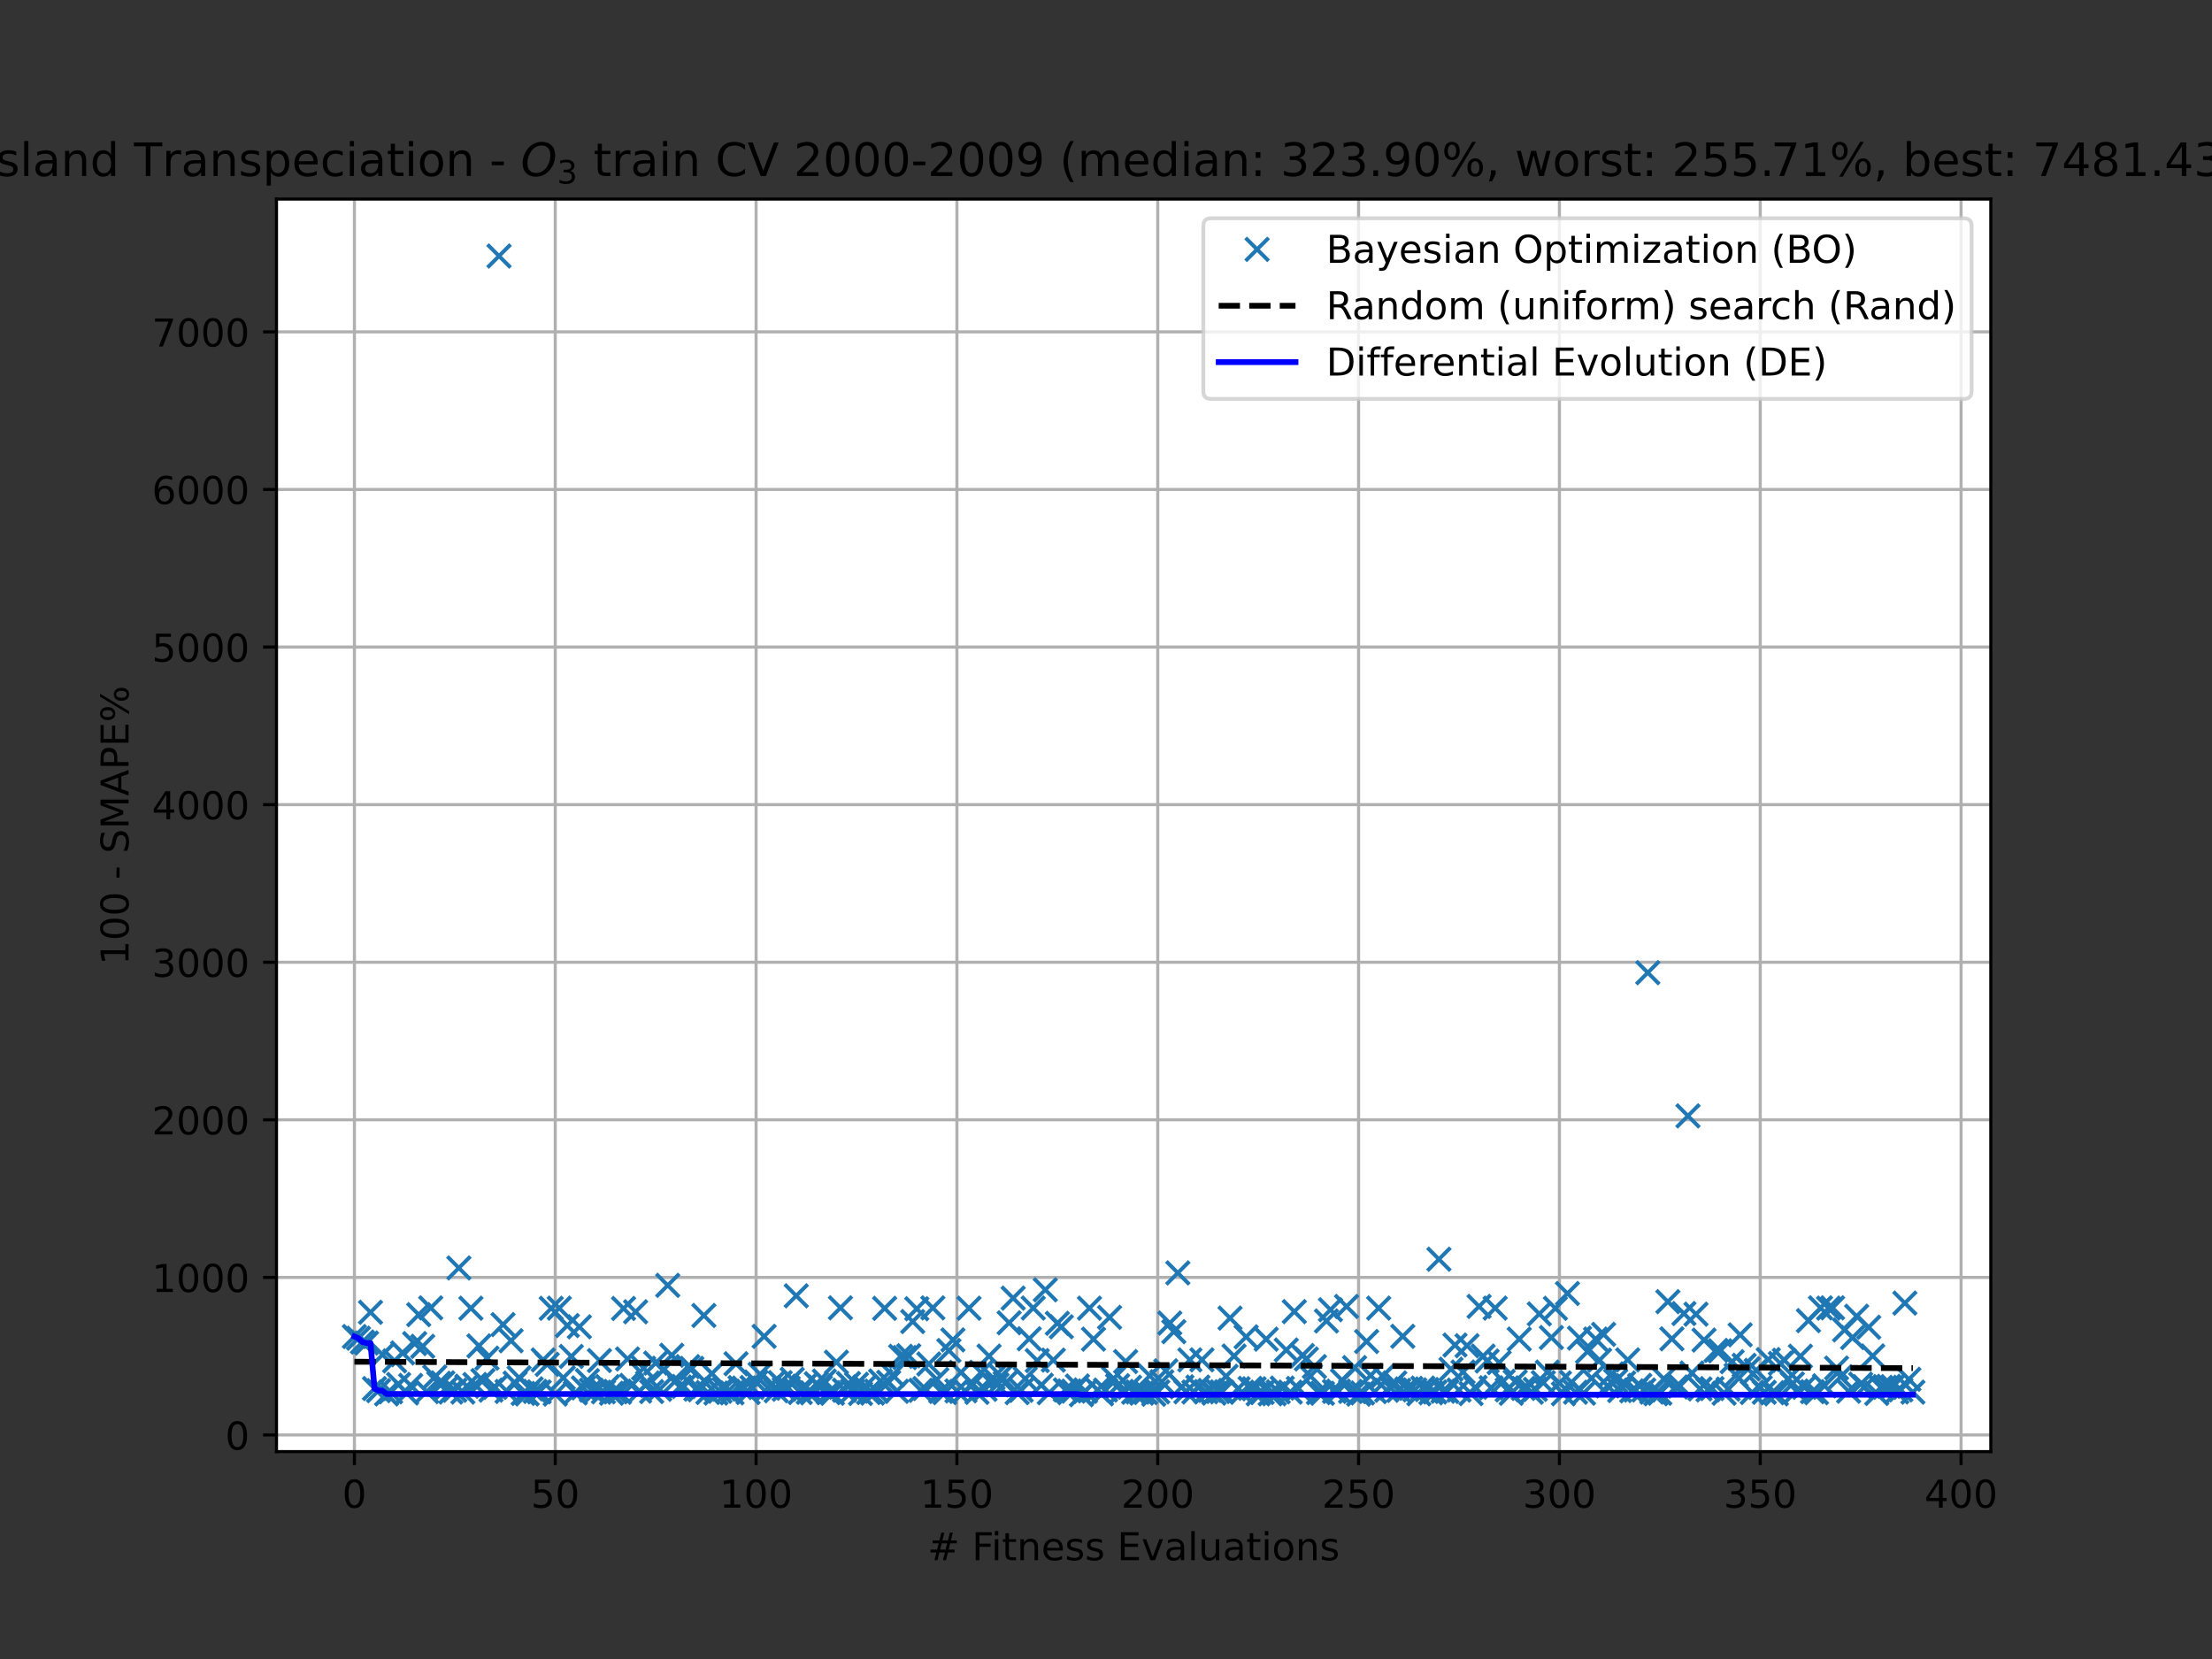 <?xml version="1.0" encoding="utf-8" standalone="no"?>
<!DOCTYPE svg PUBLIC "-//W3C//DTD SVG 1.1//EN"
  "http://www.w3.org/Graphics/SVG/1.1/DTD/svg11.dtd">
<!-- Created with matplotlib (https://matplotlib.org/) -->
<svg height="432pt" version="1.1" viewBox="0 0 576 432" width="576pt" xmlns="http://www.w3.org/2000/svg" xmlns:xlink="http://www.w3.org/1999/xlink">
 <rect x="0" y="0" width="576" height="432" fill="#333333" stroke="none"/>
 <defs>
  <style type="text/css">*{stroke-linecap:butt;stroke-linejoin:round;}</style>
 </defs>
 <g id="figure_1">
  <g id="patch_1">
   <path d="M 0 432 
L 576 432 
L 576 0 
L 0 0 
z
" style="fill:none;"/>
  </g>
  <g id="axes_1">
   <g id="patch_2">
    <path d="M 72 378 
L 518.4 378 
L 518.4 51.84 
L 72 51.84 
z
" style="fill:#ffffff;"/>
   </g>
   <g id="matplotlib.axis_1">
    <g id="xtick_1">
     <g id="line2d_1">
      <path clip-path="url(#p7add85a2fa)" d="M 92.291 378 
L 92.291 51.84 
" style="fill:none;stroke:#b0b0b0;stroke-linecap:square;stroke-width:0.8;"/>
     </g>
     <g id="line2d_2">
      <defs>
       <path d="M 0 0 
L 0 3.5 
" id="me213768b58" style="stroke:#000000;stroke-width:0.8;"/>
      </defs>
      <g>
       <use style="stroke:#000000;stroke-width:0.8;" x="92.291" xlink:href="#me213768b58" y="378"/>
      </g>
     </g>
     <g id="text_1">
      <!-- 0 -->
      <g transform="translate(89.11 392.598)scale(0.1 -0.1)">
       <defs>
        <path d="M 31.781 66.406 
Q 24.172 66.406 20.328 58.906 
Q 16.5 51.422 16.5 36.375 
Q 16.5 21.391 20.328 13.891 
Q 24.172 6.391 31.781 6.391 
Q 39.453 6.391 43.281 13.891 
Q 47.125 21.391 47.125 36.375 
Q 47.125 51.422 43.281 58.906 
Q 39.453 66.406 31.781 66.406 
z
M 31.781 74.219 
Q 44.047 74.219 50.516 64.516 
Q 56.984 54.828 56.984 36.375 
Q 56.984 17.969 50.516 8.266 
Q 44.047 -1.422 31.781 -1.422 
Q 19.531 -1.422 13.062 8.266 
Q 6.594 17.969 6.594 36.375 
Q 6.594 54.828 13.062 64.516 
Q 19.531 74.219 31.781 74.219 
z
" id="DejaVuSans-48"/>
       </defs>
       <use xlink:href="#DejaVuSans-48"/>
      </g>
     </g>
    </g>
    <g id="xtick_2">
     <g id="line2d_3">
      <path clip-path="url(#p7add85a2fa)" d="M 144.587 378 
L 144.587 51.84 
" style="fill:none;stroke:#b0b0b0;stroke-linecap:square;stroke-width:0.8;"/>
     </g>
     <g id="line2d_4">
      <g>
       <use style="stroke:#000000;stroke-width:0.8;" x="144.587" xlink:href="#me213768b58" y="378"/>
      </g>
     </g>
     <g id="text_2">
      <!-- 50 -->
      <g transform="translate(138.225 392.598)scale(0.1 -0.1)">
       <defs>
        <path d="M 10.797 72.906 
L 49.516 72.906 
L 49.516 64.594 
L 19.828 64.594 
L 19.828 46.734 
Q 21.969 47.469 24.109 47.828 
Q 26.266 48.188 28.422 48.188 
Q 40.625 48.188 47.75 41.5 
Q 54.891 34.812 54.891 23.391 
Q 54.891 11.625 47.562 5.094 
Q 40.234 -1.422 26.906 -1.422 
Q 22.312 -1.422 17.547 -0.641 
Q 12.797 0.141 7.719 1.703 
L 7.719 11.625 
Q 12.109 9.234 16.797 8.062 
Q 21.484 6.891 26.703 6.891 
Q 35.156 6.891 40.078 11.328 
Q 45.016 15.766 45.016 23.391 
Q 45.016 31 40.078 35.438 
Q 35.156 39.891 26.703 39.891 
Q 22.75 39.891 18.812 39.016 
Q 14.891 38.141 10.797 36.281 
z
" id="DejaVuSans-53"/>
       </defs>
       <use xlink:href="#DejaVuSans-53"/>
       <use x="63.623" xlink:href="#DejaVuSans-48"/>
      </g>
     </g>
    </g>
    <g id="xtick_3">
     <g id="line2d_5">
      <path clip-path="url(#p7add85a2fa)" d="M 196.883 378 
L 196.883 51.84 
" style="fill:none;stroke:#b0b0b0;stroke-linecap:square;stroke-width:0.8;"/>
     </g>
     <g id="line2d_6">
      <g>
       <use style="stroke:#000000;stroke-width:0.8;" x="196.883" xlink:href="#me213768b58" y="378"/>
      </g>
     </g>
     <g id="text_3">
      <!-- 100 -->
      <g transform="translate(187.339 392.598)scale(0.1 -0.1)">
       <defs>
        <path d="M 12.406 8.297 
L 28.516 8.297 
L 28.516 63.922 
L 10.984 60.406 
L 10.984 69.391 
L 28.422 72.906 
L 38.281 72.906 
L 38.281 8.297 
L 54.391 8.297 
L 54.391 0 
L 12.406 0 
z
" id="DejaVuSans-49"/>
       </defs>
       <use xlink:href="#DejaVuSans-49"/>
       <use x="63.623" xlink:href="#DejaVuSans-48"/>
       <use x="127.246" xlink:href="#DejaVuSans-48"/>
      </g>
     </g>
    </g>
    <g id="xtick_4">
     <g id="line2d_7">
      <path clip-path="url(#p7add85a2fa)" d="M 249.179 378 
L 249.179 51.84 
" style="fill:none;stroke:#b0b0b0;stroke-linecap:square;stroke-width:0.8;"/>
     </g>
     <g id="line2d_8">
      <g>
       <use style="stroke:#000000;stroke-width:0.8;" x="249.179" xlink:href="#me213768b58" y="378"/>
      </g>
     </g>
     <g id="text_4">
      <!-- 150 -->
      <g transform="translate(239.636 392.598)scale(0.1 -0.1)">
       <use xlink:href="#DejaVuSans-49"/>
       <use x="63.623" xlink:href="#DejaVuSans-53"/>
       <use x="127.246" xlink:href="#DejaVuSans-48"/>
      </g>
     </g>
    </g>
    <g id="xtick_5">
     <g id="line2d_9">
      <path clip-path="url(#p7add85a2fa)" d="M 301.476 378 
L 301.476 51.84 
" style="fill:none;stroke:#b0b0b0;stroke-linecap:square;stroke-width:0.8;"/>
     </g>
     <g id="line2d_10">
      <g>
       <use style="stroke:#000000;stroke-width:0.8;" x="301.476" xlink:href="#me213768b58" y="378"/>
      </g>
     </g>
     <g id="text_5">
      <!-- 200 -->
      <g transform="translate(291.932 392.598)scale(0.1 -0.1)">
       <defs>
        <path d="M 19.188 8.297 
L 53.609 8.297 
L 53.609 0 
L 7.328 0 
L 7.328 8.297 
Q 12.938 14.109 22.625 23.891 
Q 32.328 33.688 34.812 36.531 
Q 39.547 41.844 41.422 45.531 
Q 43.312 49.219 43.312 52.781 
Q 43.312 58.594 39.234 62.25 
Q 35.156 65.922 28.609 65.922 
Q 23.969 65.922 18.812 64.312 
Q 13.672 62.703 7.812 59.422 
L 7.812 69.391 
Q 13.766 71.781 18.938 73 
Q 24.125 74.219 28.422 74.219 
Q 39.75 74.219 46.484 68.547 
Q 53.219 62.891 53.219 53.422 
Q 53.219 48.922 51.531 44.891 
Q 49.859 40.875 45.406 35.406 
Q 44.188 33.984 37.641 27.219 
Q 31.109 20.453 19.188 8.297 
z
" id="DejaVuSans-50"/>
       </defs>
       <use xlink:href="#DejaVuSans-50"/>
       <use x="63.623" xlink:href="#DejaVuSans-48"/>
       <use x="127.246" xlink:href="#DejaVuSans-48"/>
      </g>
     </g>
    </g>
    <g id="xtick_6">
     <g id="line2d_11">
      <path clip-path="url(#p7add85a2fa)" d="M 353.772 378 
L 353.772 51.84 
" style="fill:none;stroke:#b0b0b0;stroke-linecap:square;stroke-width:0.8;"/>
     </g>
     <g id="line2d_12">
      <g>
       <use style="stroke:#000000;stroke-width:0.8;" x="353.772" xlink:href="#me213768b58" y="378"/>
      </g>
     </g>
     <g id="text_6">
      <!-- 250 -->
      <g transform="translate(344.228 392.598)scale(0.1 -0.1)">
       <use xlink:href="#DejaVuSans-50"/>
       <use x="63.623" xlink:href="#DejaVuSans-53"/>
       <use x="127.246" xlink:href="#DejaVuSans-48"/>
      </g>
     </g>
    </g>
    <g id="xtick_7">
     <g id="line2d_13">
      <path clip-path="url(#p7add85a2fa)" d="M 406.068 378 
L 406.068 51.84 
" style="fill:none;stroke:#b0b0b0;stroke-linecap:square;stroke-width:0.8;"/>
     </g>
     <g id="line2d_14">
      <g>
       <use style="stroke:#000000;stroke-width:0.8;" x="406.068" xlink:href="#me213768b58" y="378"/>
      </g>
     </g>
     <g id="text_7">
      <!-- 300 -->
      <g transform="translate(396.524 392.598)scale(0.1 -0.1)">
       <defs>
        <path d="M 40.578 39.312 
Q 47.656 37.797 51.625 33 
Q 55.609 28.219 55.609 21.188 
Q 55.609 10.406 48.188 4.484 
Q 40.766 -1.422 27.094 -1.422 
Q 22.516 -1.422 17.656 -0.516 
Q 12.797 0.391 7.625 2.203 
L 7.625 11.719 
Q 11.719 9.328 16.594 8.109 
Q 21.484 6.891 26.812 6.891 
Q 36.078 6.891 40.938 10.547 
Q 45.797 14.203 45.797 21.188 
Q 45.797 27.641 41.281 31.266 
Q 36.766 34.906 28.719 34.906 
L 20.219 34.906 
L 20.219 43.016 
L 29.109 43.016 
Q 36.375 43.016 40.234 45.922 
Q 44.094 48.828 44.094 54.297 
Q 44.094 59.906 40.109 62.906 
Q 36.141 65.922 28.719 65.922 
Q 24.656 65.922 20.016 65.031 
Q 15.375 64.156 9.812 62.312 
L 9.812 71.094 
Q 15.438 72.656 20.344 73.438 
Q 25.25 74.219 29.594 74.219 
Q 40.828 74.219 47.359 69.109 
Q 53.906 64.016 53.906 55.328 
Q 53.906 49.266 50.438 45.094 
Q 46.969 40.922 40.578 39.312 
z
" id="DejaVuSans-51"/>
       </defs>
       <use xlink:href="#DejaVuSans-51"/>
       <use x="63.623" xlink:href="#DejaVuSans-48"/>
       <use x="127.246" xlink:href="#DejaVuSans-48"/>
      </g>
     </g>
    </g>
    <g id="xtick_8">
     <g id="line2d_15">
      <path clip-path="url(#p7add85a2fa)" d="M 458.364 378 
L 458.364 51.84 
" style="fill:none;stroke:#b0b0b0;stroke-linecap:square;stroke-width:0.8;"/>
     </g>
     <g id="line2d_16">
      <g>
       <use style="stroke:#000000;stroke-width:0.8;" x="458.364" xlink:href="#me213768b58" y="378"/>
      </g>
     </g>
     <g id="text_8">
      <!-- 350 -->
      <g transform="translate(448.82 392.598)scale(0.1 -0.1)">
       <use xlink:href="#DejaVuSans-51"/>
       <use x="63.623" xlink:href="#DejaVuSans-53"/>
       <use x="127.246" xlink:href="#DejaVuSans-48"/>
      </g>
     </g>
    </g>
    <g id="xtick_9">
     <g id="line2d_17">
      <path clip-path="url(#p7add85a2fa)" d="M 510.66 378 
L 510.66 51.84 
" style="fill:none;stroke:#b0b0b0;stroke-linecap:square;stroke-width:0.8;"/>
     </g>
     <g id="line2d_18">
      <g>
       <use style="stroke:#000000;stroke-width:0.8;" x="510.66" xlink:href="#me213768b58" y="378"/>
      </g>
     </g>
     <g id="text_9">
      <!-- 400 -->
      <g transform="translate(501.116 392.598)scale(0.1 -0.1)">
       <defs>
        <path d="M 37.797 64.312 
L 12.891 25.391 
L 37.797 25.391 
z
M 35.203 72.906 
L 47.609 72.906 
L 47.609 25.391 
L 58.016 25.391 
L 58.016 17.188 
L 47.609 17.188 
L 47.609 0 
L 37.797 0 
L 37.797 17.188 
L 4.891 17.188 
L 4.891 26.703 
z
" id="DejaVuSans-52"/>
       </defs>
       <use xlink:href="#DejaVuSans-52"/>
       <use x="63.623" xlink:href="#DejaVuSans-48"/>
       <use x="127.246" xlink:href="#DejaVuSans-48"/>
      </g>
     </g>
    </g>
    <g id="text_10">
     <!-- # Fitness Evaluations -->
     <g transform="translate(241.528 406.277)scale(0.1 -0.1)">
      <defs>
       <path d="M 51.125 44 
L 36.922 44 
L 32.812 27.688 
L 47.125 27.688 
z
M 43.797 71.781 
L 38.719 51.516 
L 52.984 51.516 
L 58.109 71.781 
L 65.922 71.781 
L 60.891 51.516 
L 76.125 51.516 
L 76.125 44 
L 58.984 44 
L 54.984 27.688 
L 70.516 27.688 
L 70.516 20.219 
L 53.078 20.219 
L 48 0 
L 40.188 0 
L 45.219 20.219 
L 30.906 20.219 
L 25.875 0 
L 18.016 0 
L 23.094 20.219 
L 7.719 20.219 
L 7.719 27.688 
L 24.906 27.688 
L 29 44 
L 13.281 44 
L 13.281 51.516 
L 30.906 51.516 
L 35.891 71.781 
z
" id="DejaVuSans-35"/>
       <path id="DejaVuSans-32"/>
       <path d="M 9.812 72.906 
L 51.703 72.906 
L 51.703 64.594 
L 19.672 64.594 
L 19.672 43.109 
L 48.578 43.109 
L 48.578 34.812 
L 19.672 34.812 
L 19.672 0 
L 9.812 0 
z
" id="DejaVuSans-70"/>
       <path d="M 9.422 54.688 
L 18.406 54.688 
L 18.406 0 
L 9.422 0 
z
M 9.422 75.984 
L 18.406 75.984 
L 18.406 64.594 
L 9.422 64.594 
z
" id="DejaVuSans-105"/>
       <path d="M 18.312 70.219 
L 18.312 54.688 
L 36.812 54.688 
L 36.812 47.703 
L 18.312 47.703 
L 18.312 18.016 
Q 18.312 11.328 20.141 9.422 
Q 21.969 7.516 27.594 7.516 
L 36.812 7.516 
L 36.812 0 
L 27.594 0 
Q 17.188 0 13.234 3.875 
Q 9.281 7.766 9.281 18.016 
L 9.281 47.703 
L 2.688 47.703 
L 2.688 54.688 
L 9.281 54.688 
L 9.281 70.219 
z
" id="DejaVuSans-116"/>
       <path d="M 54.891 33.016 
L 54.891 0 
L 45.906 0 
L 45.906 32.719 
Q 45.906 40.484 42.875 44.328 
Q 39.844 48.188 33.797 48.188 
Q 26.516 48.188 22.312 43.547 
Q 18.109 38.922 18.109 30.906 
L 18.109 0 
L 9.078 0 
L 9.078 54.688 
L 18.109 54.688 
L 18.109 46.188 
Q 21.344 51.125 25.703 53.562 
Q 30.078 56 35.797 56 
Q 45.219 56 50.047 50.172 
Q 54.891 44.344 54.891 33.016 
z
" id="DejaVuSans-110"/>
       <path d="M 56.203 29.594 
L 56.203 25.203 
L 14.891 25.203 
Q 15.484 15.922 20.484 11.062 
Q 25.484 6.203 34.422 6.203 
Q 39.594 6.203 44.453 7.469 
Q 49.312 8.734 54.109 11.281 
L 54.109 2.781 
Q 49.266 0.734 44.188 -0.344 
Q 39.109 -1.422 33.891 -1.422 
Q 20.797 -1.422 13.156 6.188 
Q 5.516 13.812 5.516 26.812 
Q 5.516 40.234 12.766 48.109 
Q 20.016 56 32.328 56 
Q 43.359 56 49.781 48.891 
Q 56.203 41.797 56.203 29.594 
z
M 47.219 32.234 
Q 47.125 39.594 43.094 43.984 
Q 39.062 48.391 32.422 48.391 
Q 24.906 48.391 20.391 44.141 
Q 15.875 39.891 15.188 32.172 
z
" id="DejaVuSans-101"/>
       <path d="M 44.281 53.078 
L 44.281 44.578 
Q 40.484 46.531 36.375 47.5 
Q 32.281 48.484 27.875 48.484 
Q 21.188 48.484 17.844 46.438 
Q 14.5 44.391 14.5 40.281 
Q 14.5 37.156 16.891 35.375 
Q 19.281 33.594 26.516 31.984 
L 29.594 31.297 
Q 39.156 29.25 43.188 25.516 
Q 47.219 21.781 47.219 15.094 
Q 47.219 7.469 41.188 3.016 
Q 35.156 -1.422 24.609 -1.422 
Q 20.219 -1.422 15.453 -0.562 
Q 10.688 0.297 5.422 2 
L 5.422 11.281 
Q 10.406 8.688 15.234 7.391 
Q 20.062 6.109 24.812 6.109 
Q 31.156 6.109 34.562 8.281 
Q 37.984 10.453 37.984 14.406 
Q 37.984 18.062 35.516 20.016 
Q 33.062 21.969 24.703 23.781 
L 21.578 24.516 
Q 13.234 26.266 9.516 29.906 
Q 5.812 33.547 5.812 39.891 
Q 5.812 47.609 11.281 51.797 
Q 16.75 56 26.812 56 
Q 31.781 56 36.172 55.266 
Q 40.578 54.547 44.281 53.078 
z
" id="DejaVuSans-115"/>
       <path d="M 9.812 72.906 
L 55.906 72.906 
L 55.906 64.594 
L 19.672 64.594 
L 19.672 43.016 
L 54.391 43.016 
L 54.391 34.719 
L 19.672 34.719 
L 19.672 8.297 
L 56.781 8.297 
L 56.781 0 
L 9.812 0 
z
" id="DejaVuSans-69"/>
       <path d="M 2.984 54.688 
L 12.5 54.688 
L 29.594 8.797 
L 46.688 54.688 
L 56.203 54.688 
L 35.688 0 
L 23.484 0 
z
" id="DejaVuSans-118"/>
       <path d="M 34.281 27.484 
Q 23.391 27.484 19.188 25 
Q 14.984 22.516 14.984 16.5 
Q 14.984 11.719 18.141 8.906 
Q 21.297 6.109 26.703 6.109 
Q 34.188 6.109 38.703 11.406 
Q 43.219 16.703 43.219 25.484 
L 43.219 27.484 
z
M 52.203 31.203 
L 52.203 0 
L 43.219 0 
L 43.219 8.297 
Q 40.141 3.328 35.547 0.953 
Q 30.953 -1.422 24.312 -1.422 
Q 15.922 -1.422 10.953 3.297 
Q 6 8.016 6 15.922 
Q 6 25.141 12.172 29.828 
Q 18.359 34.516 30.609 34.516 
L 43.219 34.516 
L 43.219 35.406 
Q 43.219 41.609 39.141 45 
Q 35.062 48.391 27.688 48.391 
Q 23 48.391 18.547 47.266 
Q 14.109 46.141 10.016 43.891 
L 10.016 52.203 
Q 14.938 54.109 19.578 55.047 
Q 24.219 56 28.609 56 
Q 40.484 56 46.344 49.844 
Q 52.203 43.703 52.203 31.203 
z
" id="DejaVuSans-97"/>
       <path d="M 9.422 75.984 
L 18.406 75.984 
L 18.406 0 
L 9.422 0 
z
" id="DejaVuSans-108"/>
       <path d="M 8.5 21.578 
L 8.5 54.688 
L 17.484 54.688 
L 17.484 21.922 
Q 17.484 14.156 20.5 10.266 
Q 23.531 6.391 29.594 6.391 
Q 36.859 6.391 41.078 11.031 
Q 45.312 15.672 45.312 23.688 
L 45.312 54.688 
L 54.297 54.688 
L 54.297 0 
L 45.312 0 
L 45.312 8.406 
Q 42.047 3.422 37.719 1 
Q 33.406 -1.422 27.688 -1.422 
Q 18.266 -1.422 13.375 4.438 
Q 8.5 10.297 8.5 21.578 
z
M 31.109 56 
z
" id="DejaVuSans-117"/>
       <path d="M 30.609 48.391 
Q 23.391 48.391 19.188 42.75 
Q 14.984 37.109 14.984 27.297 
Q 14.984 17.484 19.156 11.844 
Q 23.344 6.203 30.609 6.203 
Q 37.797 6.203 41.984 11.859 
Q 46.188 17.531 46.188 27.297 
Q 46.188 37.016 41.984 42.703 
Q 37.797 48.391 30.609 48.391 
z
M 30.609 56 
Q 42.328 56 49.016 48.375 
Q 55.719 40.766 55.719 27.297 
Q 55.719 13.875 49.016 6.219 
Q 42.328 -1.422 30.609 -1.422 
Q 18.844 -1.422 12.172 6.219 
Q 5.516 13.875 5.516 27.297 
Q 5.516 40.766 12.172 48.375 
Q 18.844 56 30.609 56 
z
" id="DejaVuSans-111"/>
      </defs>
      <use xlink:href="#DejaVuSans-35"/>
      <use x="83.789" xlink:href="#DejaVuSans-32"/>
      <use x="115.576" xlink:href="#DejaVuSans-70"/>
      <use x="165.846" xlink:href="#DejaVuSans-105"/>
      <use x="193.629" xlink:href="#DejaVuSans-116"/>
      <use x="232.838" xlink:href="#DejaVuSans-110"/>
      <use x="296.217" xlink:href="#DejaVuSans-101"/>
      <use x="357.74" xlink:href="#DejaVuSans-115"/>
      <use x="409.84" xlink:href="#DejaVuSans-115"/>
      <use x="461.939" xlink:href="#DejaVuSans-32"/>
      <use x="493.727" xlink:href="#DejaVuSans-69"/>
      <use x="556.91" xlink:href="#DejaVuSans-118"/>
      <use x="616.09" xlink:href="#DejaVuSans-97"/>
      <use x="677.369" xlink:href="#DejaVuSans-108"/>
      <use x="705.152" xlink:href="#DejaVuSans-117"/>
      <use x="768.531" xlink:href="#DejaVuSans-97"/>
      <use x="829.811" xlink:href="#DejaVuSans-116"/>
      <use x="869.02" xlink:href="#DejaVuSans-105"/>
      <use x="896.803" xlink:href="#DejaVuSans-111"/>
      <use x="957.984" xlink:href="#DejaVuSans-110"/>
      <use x="1021.363" xlink:href="#DejaVuSans-115"/>
     </g>
    </g>
   </g>
   <g id="matplotlib.axis_2">
    <g id="ytick_1">
     <g id="line2d_19">
      <path clip-path="url(#p7add85a2fa)" d="M 72 373.668 
L 518.4 373.668 
" style="fill:none;stroke:#b0b0b0;stroke-linecap:square;stroke-width:0.8;"/>
     </g>
     <g id="line2d_20">
      <defs>
       <path d="M 0 0 
L -3.5 0 
" id="m34349f6432" style="stroke:#000000;stroke-width:0.8;"/>
      </defs>
      <g>
       <use style="stroke:#000000;stroke-width:0.8;" x="72" xlink:href="#m34349f6432" y="373.668"/>
      </g>
     </g>
     <g id="text_11">
      <!-- 0 -->
      <g transform="translate(58.638 377.467)scale(0.1 -0.1)">
       <use xlink:href="#DejaVuSans-48"/>
      </g>
     </g>
    </g>
    <g id="ytick_2">
     <g id="line2d_21">
      <path clip-path="url(#p7add85a2fa)" d="M 72 332.632 
L 518.4 332.632 
" style="fill:none;stroke:#b0b0b0;stroke-linecap:square;stroke-width:0.8;"/>
     </g>
     <g id="line2d_22">
      <g>
       <use style="stroke:#000000;stroke-width:0.8;" x="72" xlink:href="#m34349f6432" y="332.632"/>
      </g>
     </g>
     <g id="text_12">
      <!-- 1000 -->
      <g transform="translate(39.55 336.432)scale(0.1 -0.1)">
       <use xlink:href="#DejaVuSans-49"/>
       <use x="63.623" xlink:href="#DejaVuSans-48"/>
       <use x="127.246" xlink:href="#DejaVuSans-48"/>
       <use x="190.869" xlink:href="#DejaVuSans-48"/>
      </g>
     </g>
    </g>
    <g id="ytick_3">
     <g id="line2d_23">
      <path clip-path="url(#p7add85a2fa)" d="M 72 291.597 
L 518.4 291.597 
" style="fill:none;stroke:#b0b0b0;stroke-linecap:square;stroke-width:0.8;"/>
     </g>
     <g id="line2d_24">
      <g>
       <use style="stroke:#000000;stroke-width:0.8;" x="72" xlink:href="#m34349f6432" y="291.597"/>
      </g>
     </g>
     <g id="text_13">
      <!-- 2000 -->
      <g transform="translate(39.55 295.396)scale(0.1 -0.1)">
       <use xlink:href="#DejaVuSans-50"/>
       <use x="63.623" xlink:href="#DejaVuSans-48"/>
       <use x="127.246" xlink:href="#DejaVuSans-48"/>
       <use x="190.869" xlink:href="#DejaVuSans-48"/>
      </g>
     </g>
    </g>
    <g id="ytick_4">
     <g id="line2d_25">
      <path clip-path="url(#p7add85a2fa)" d="M 72 250.562 
L 518.4 250.562 
" style="fill:none;stroke:#b0b0b0;stroke-linecap:square;stroke-width:0.8;"/>
     </g>
     <g id="line2d_26">
      <g>
       <use style="stroke:#000000;stroke-width:0.8;" x="72" xlink:href="#m34349f6432" y="250.562"/>
      </g>
     </g>
     <g id="text_14">
      <!-- 3000 -->
      <g transform="translate(39.55 254.361)scale(0.1 -0.1)">
       <use xlink:href="#DejaVuSans-51"/>
       <use x="63.623" xlink:href="#DejaVuSans-48"/>
       <use x="127.246" xlink:href="#DejaVuSans-48"/>
       <use x="190.869" xlink:href="#DejaVuSans-48"/>
      </g>
     </g>
    </g>
    <g id="ytick_5">
     <g id="line2d_27">
      <path clip-path="url(#p7add85a2fa)" d="M 72 209.527 
L 518.4 209.527 
" style="fill:none;stroke:#b0b0b0;stroke-linecap:square;stroke-width:0.8;"/>
     </g>
     <g id="line2d_28">
      <g>
       <use style="stroke:#000000;stroke-width:0.8;" x="72" xlink:href="#m34349f6432" y="209.527"/>
      </g>
     </g>
     <g id="text_15">
      <!-- 4000 -->
      <g transform="translate(39.55 213.326)scale(0.1 -0.1)">
       <use xlink:href="#DejaVuSans-52"/>
       <use x="63.623" xlink:href="#DejaVuSans-48"/>
       <use x="127.246" xlink:href="#DejaVuSans-48"/>
       <use x="190.869" xlink:href="#DejaVuSans-48"/>
      </g>
     </g>
    </g>
    <g id="ytick_6">
     <g id="line2d_29">
      <path clip-path="url(#p7add85a2fa)" d="M 72 168.492 
L 518.4 168.492 
" style="fill:none;stroke:#b0b0b0;stroke-linecap:square;stroke-width:0.8;"/>
     </g>
     <g id="line2d_30">
      <g>
       <use style="stroke:#000000;stroke-width:0.8;" x="72" xlink:href="#m34349f6432" y="168.492"/>
      </g>
     </g>
     <g id="text_16">
      <!-- 5000 -->
      <g transform="translate(39.55 172.291)scale(0.1 -0.1)">
       <use xlink:href="#DejaVuSans-53"/>
       <use x="63.623" xlink:href="#DejaVuSans-48"/>
       <use x="127.246" xlink:href="#DejaVuSans-48"/>
       <use x="190.869" xlink:href="#DejaVuSans-48"/>
      </g>
     </g>
    </g>
    <g id="ytick_7">
     <g id="line2d_31">
      <path clip-path="url(#p7add85a2fa)" d="M 72 127.456 
L 518.4 127.456 
" style="fill:none;stroke:#b0b0b0;stroke-linecap:square;stroke-width:0.8;"/>
     </g>
     <g id="line2d_32">
      <g>
       <use style="stroke:#000000;stroke-width:0.8;" x="72" xlink:href="#m34349f6432" y="127.456"/>
      </g>
     </g>
     <g id="text_17">
      <!-- 6000 -->
      <g transform="translate(39.55 131.256)scale(0.1 -0.1)">
       <defs>
        <path d="M 33.016 40.375 
Q 26.375 40.375 22.484 35.828 
Q 18.609 31.297 18.609 23.391 
Q 18.609 15.531 22.484 10.953 
Q 26.375 6.391 33.016 6.391 
Q 39.656 6.391 43.531 10.953 
Q 47.406 15.531 47.406 23.391 
Q 47.406 31.297 43.531 35.828 
Q 39.656 40.375 33.016 40.375 
z
M 52.594 71.297 
L 52.594 62.312 
Q 48.875 64.062 45.094 64.984 
Q 41.312 65.922 37.594 65.922 
Q 27.828 65.922 22.672 59.328 
Q 17.531 52.734 16.797 39.406 
Q 19.672 43.656 24.016 45.922 
Q 28.375 48.188 33.594 48.188 
Q 44.578 48.188 50.953 41.516 
Q 57.328 34.859 57.328 23.391 
Q 57.328 12.156 50.688 5.359 
Q 44.047 -1.422 33.016 -1.422 
Q 20.359 -1.422 13.672 8.266 
Q 6.984 17.969 6.984 36.375 
Q 6.984 53.656 15.188 63.938 
Q 23.391 74.219 37.203 74.219 
Q 40.922 74.219 44.703 73.484 
Q 48.484 72.75 52.594 71.297 
z
" id="DejaVuSans-54"/>
       </defs>
       <use xlink:href="#DejaVuSans-54"/>
       <use x="63.623" xlink:href="#DejaVuSans-48"/>
       <use x="127.246" xlink:href="#DejaVuSans-48"/>
       <use x="190.869" xlink:href="#DejaVuSans-48"/>
      </g>
     </g>
    </g>
    <g id="ytick_8">
     <g id="line2d_33">
      <path clip-path="url(#p7add85a2fa)" d="M 72 86.421 
L 518.4 86.421 
" style="fill:none;stroke:#b0b0b0;stroke-linecap:square;stroke-width:0.8;"/>
     </g>
     <g id="line2d_34">
      <g>
       <use style="stroke:#000000;stroke-width:0.8;" x="72" xlink:href="#m34349f6432" y="86.421"/>
      </g>
     </g>
     <g id="text_18">
      <!-- 7000 -->
      <g transform="translate(39.55 90.22)scale(0.1 -0.1)">
       <defs>
        <path d="M 8.203 72.906 
L 55.078 72.906 
L 55.078 68.703 
L 28.609 0 
L 18.312 0 
L 43.219 64.594 
L 8.203 64.594 
z
" id="DejaVuSans-55"/>
       </defs>
       <use xlink:href="#DejaVuSans-55"/>
       <use x="63.623" xlink:href="#DejaVuSans-48"/>
       <use x="127.246" xlink:href="#DejaVuSans-48"/>
       <use x="190.869" xlink:href="#DejaVuSans-48"/>
      </g>
     </g>
    </g>
    <g id="text_19">
     <!-- 100 - SMAPE% -->
     <g transform="translate(33.47 251.279)rotate(-90)scale(0.1 -0.1)">
      <defs>
       <path d="M 4.891 31.391 
L 31.203 31.391 
L 31.203 23.391 
L 4.891 23.391 
z
" id="DejaVuSans-45"/>
       <path d="M 53.516 70.516 
L 53.516 60.891 
Q 47.906 63.578 42.922 64.891 
Q 37.938 66.219 33.297 66.219 
Q 25.25 66.219 20.875 63.094 
Q 16.5 59.969 16.5 54.203 
Q 16.5 49.359 19.406 46.891 
Q 22.312 44.438 30.422 42.922 
L 36.375 41.703 
Q 47.406 39.594 52.656 34.297 
Q 57.906 29 57.906 20.125 
Q 57.906 9.516 50.797 4.047 
Q 43.703 -1.422 29.984 -1.422 
Q 24.812 -1.422 18.969 -0.25 
Q 13.141 0.922 6.891 3.219 
L 6.891 13.375 
Q 12.891 10.016 18.656 8.297 
Q 24.422 6.594 29.984 6.594 
Q 38.422 6.594 43.016 9.906 
Q 47.609 13.234 47.609 19.391 
Q 47.609 24.75 44.312 27.781 
Q 41.016 30.812 33.5 32.328 
L 27.484 33.5 
Q 16.453 35.688 11.516 40.375 
Q 6.594 45.062 6.594 53.422 
Q 6.594 63.094 13.406 68.656 
Q 20.219 74.219 32.172 74.219 
Q 37.312 74.219 42.625 73.281 
Q 47.953 72.359 53.516 70.516 
z
" id="DejaVuSans-83"/>
       <path d="M 9.812 72.906 
L 24.516 72.906 
L 43.109 23.297 
L 61.812 72.906 
L 76.516 72.906 
L 76.516 0 
L 66.891 0 
L 66.891 64.016 
L 48.094 14.016 
L 38.188 14.016 
L 19.391 64.016 
L 19.391 0 
L 9.812 0 
z
" id="DejaVuSans-77"/>
       <path d="M 34.188 63.188 
L 20.797 26.906 
L 47.609 26.906 
z
M 28.609 72.906 
L 39.797 72.906 
L 67.578 0 
L 57.328 0 
L 50.688 18.703 
L 17.828 18.703 
L 11.188 0 
L 0.781 0 
z
" id="DejaVuSans-65"/>
       <path d="M 19.672 64.797 
L 19.672 37.406 
L 32.078 37.406 
Q 38.969 37.406 42.719 40.969 
Q 46.484 44.531 46.484 51.125 
Q 46.484 57.672 42.719 61.234 
Q 38.969 64.797 32.078 64.797 
z
M 9.812 72.906 
L 32.078 72.906 
Q 44.344 72.906 50.609 67.359 
Q 56.891 61.812 56.891 51.125 
Q 56.891 40.328 50.609 34.812 
Q 44.344 29.297 32.078 29.297 
L 19.672 29.297 
L 19.672 0 
L 9.812 0 
z
" id="DejaVuSans-80"/>
       <path d="M 72.703 32.078 
Q 68.453 32.078 66.031 28.469 
Q 63.625 24.859 63.625 18.406 
Q 63.625 12.062 66.031 8.422 
Q 68.453 4.781 72.703 4.781 
Q 76.859 4.781 79.266 8.422 
Q 81.688 12.062 81.688 18.406 
Q 81.688 24.812 79.266 28.438 
Q 76.859 32.078 72.703 32.078 
z
M 72.703 38.281 
Q 80.422 38.281 84.953 32.906 
Q 89.5 27.547 89.5 18.406 
Q 89.5 9.281 84.938 3.922 
Q 80.375 -1.422 72.703 -1.422 
Q 64.891 -1.422 60.344 3.922 
Q 55.812 9.281 55.812 18.406 
Q 55.812 27.594 60.375 32.938 
Q 64.938 38.281 72.703 38.281 
z
M 22.312 68.016 
Q 18.109 68.016 15.688 64.375 
Q 13.281 60.75 13.281 54.391 
Q 13.281 47.953 15.672 44.328 
Q 18.062 40.719 22.312 40.719 
Q 26.562 40.719 28.969 44.328 
Q 31.391 47.953 31.391 54.391 
Q 31.391 60.688 28.953 64.344 
Q 26.516 68.016 22.312 68.016 
z
M 66.406 74.219 
L 74.219 74.219 
L 28.609 -1.422 
L 20.797 -1.422 
z
M 22.312 74.219 
Q 30.031 74.219 34.609 68.875 
Q 39.203 63.531 39.203 54.391 
Q 39.203 45.172 34.641 39.844 
Q 30.078 34.516 22.312 34.516 
Q 14.547 34.516 10.031 39.859 
Q 5.516 45.219 5.516 54.391 
Q 5.516 63.484 10.047 68.844 
Q 14.594 74.219 22.312 74.219 
z
" id="DejaVuSans-37"/>
      </defs>
      <use xlink:href="#DejaVuSans-49"/>
      <use x="63.623" xlink:href="#DejaVuSans-48"/>
      <use x="127.246" xlink:href="#DejaVuSans-48"/>
      <use x="190.869" xlink:href="#DejaVuSans-32"/>
      <use x="222.656" xlink:href="#DejaVuSans-45"/>
      <use x="258.74" xlink:href="#DejaVuSans-32"/>
      <use x="290.527" xlink:href="#DejaVuSans-83"/>
      <use x="354.004" xlink:href="#DejaVuSans-77"/>
      <use x="440.283" xlink:href="#DejaVuSans-65"/>
      <use x="508.691" xlink:href="#DejaVuSans-80"/>
      <use x="568.994" xlink:href="#DejaVuSans-69"/>
      <use x="632.178" xlink:href="#DejaVuSans-37"/>
     </g>
    </g>
   </g>
   <g id="line2d_35">
    <defs>
     <path d="M -3 3 
L 3 -3 
M -3 -3 
L 3 3 
" id="m3d98950b86" style="stroke:#1f77b4;"/>
    </defs>
    <g clip-path="url(#p7add85a2fa)">
     <use style="fill:#1f77b4;stroke:#1f77b4;" x="92.291" xlink:href="#m3d98950b86" y="348.035"/>
     <use style="fill:#1f77b4;stroke:#1f77b4;" x="93.337" xlink:href="#m3d98950b86" y="348.476"/>
     <use style="fill:#1f77b4;stroke:#1f77b4;" x="94.383" xlink:href="#m3d98950b86" y="349.458"/>
     <use style="fill:#1f77b4;stroke:#1f77b4;" x="95.429" xlink:href="#m3d98950b86" y="349.722"/>
     <use style="fill:#1f77b4;stroke:#1f77b4;" x="96.475" xlink:href="#m3d98950b86" y="341.721"/>
     <use style="fill:#1f77b4;stroke:#1f77b4;" x="97.521" xlink:href="#m3d98950b86" y="361.575"/>
     <use style="fill:#1f77b4;stroke:#1f77b4;" x="98.566" xlink:href="#m3d98950b86" y="362.123"/>
     <use style="fill:#1f77b4;stroke:#1f77b4;" x="99.612" xlink:href="#m3d98950b86" y="352.762"/>
     <use style="fill:#1f77b4;stroke:#1f77b4;" x="100.658" xlink:href="#m3d98950b86" y="362.984"/>
     <use style="fill:#1f77b4;stroke:#1f77b4;" x="101.704" xlink:href="#m3d98950b86" y="362.437"/>
     <use style="fill:#1f77b4;stroke:#1f77b4;" x="102.75" xlink:href="#m3d98950b86" y="354.375"/>
     <use style="fill:#1f77b4;stroke:#1f77b4;" x="103.796" xlink:href="#m3d98950b86" y="360.5"/>
     <use style="fill:#1f77b4;stroke:#1f77b4;" x="104.842" xlink:href="#m3d98950b86" y="352.296"/>
     <use style="fill:#1f77b4;stroke:#1f77b4;" x="105.888" xlink:href="#m3d98950b86" y="362.733"/>
     <use style="fill:#1f77b4;stroke:#1f77b4;" x="106.934" xlink:href="#m3d98950b86" y="360.756"/>
     <use style="fill:#1f77b4;stroke:#1f77b4;" x="107.98" xlink:href="#m3d98950b86" y="349.866"/>
     <use style="fill:#1f77b4;stroke:#1f77b4;" x="109.026" xlink:href="#m3d98950b86" y="342.33"/>
     <use style="fill:#1f77b4;stroke:#1f77b4;" x="110.072" xlink:href="#m3d98950b86" y="350.578"/>
     <use style="fill:#1f77b4;stroke:#1f77b4;" x="111.118" xlink:href="#m3d98950b86" y="362.37"/>
     <use style="fill:#1f77b4;stroke:#1f77b4;" x="112.163" xlink:href="#m3d98950b86" y="340.567"/>
     <use style="fill:#1f77b4;stroke:#1f77b4;" x="113.209" xlink:href="#m3d98950b86" y="358.572"/>
     <use style="fill:#1f77b4;stroke:#1f77b4;" x="114.255" xlink:href="#m3d98950b86" y="360.199"/>
     <use style="fill:#1f77b4;stroke:#1f77b4;" x="115.301" xlink:href="#m3d98950b86" y="360.089"/>
     <use style="fill:#1f77b4;stroke:#1f77b4;" x="116.347" xlink:href="#m3d98950b86" y="361.328"/>
     <use style="fill:#1f77b4;stroke:#1f77b4;" x="117.393" xlink:href="#m3d98950b86" y="362.497"/>
     <use style="fill:#1f77b4;stroke:#1f77b4;" x="118.439" xlink:href="#m3d98950b86" y="362.019"/>
     <use style="fill:#1f77b4;stroke:#1f77b4;" x="119.485" xlink:href="#m3d98950b86" y="330.173"/>
     <use style="fill:#1f77b4;stroke:#1f77b4;" x="120.531" xlink:href="#m3d98950b86" y="362.499"/>
     <use style="fill:#1f77b4;stroke:#1f77b4;" x="121.577" xlink:href="#m3d98950b86" y="360.963"/>
     <use style="fill:#1f77b4;stroke:#1f77b4;" x="122.623" xlink:href="#m3d98950b86" y="340.657"/>
     <use style="fill:#1f77b4;stroke:#1f77b4;" x="123.669" xlink:href="#m3d98950b86" y="360.521"/>
     <use style="fill:#1f77b4;stroke:#1f77b4;" x="124.715" xlink:href="#m3d98950b86" y="350.468"/>
     <use style="fill:#1f77b4;stroke:#1f77b4;" x="125.76" xlink:href="#m3d98950b86" y="359.48"/>
     <use style="fill:#1f77b4;stroke:#1f77b4;" x="126.806" xlink:href="#m3d98950b86" y="353.659"/>
     <use style="fill:#1f77b4;stroke:#1f77b4;" x="127.852" xlink:href="#m3d98950b86" y="361.989"/>
     <use style="fill:#1f77b4;stroke:#1f77b4;" x="128.898" xlink:href="#m3d98950b86" y="361.286"/>
     <use style="fill:#1f77b4;stroke:#1f77b4;" x="129.944" xlink:href="#m3d98950b86" y="66.665"/>
     <use style="fill:#1f77b4;stroke:#1f77b4;" x="130.99" xlink:href="#m3d98950b86" y="344.919"/>
     <use style="fill:#1f77b4;stroke:#1f77b4;" x="132.036" xlink:href="#m3d98950b86" y="362.328"/>
     <use style="fill:#1f77b4;stroke:#1f77b4;" x="133.082" xlink:href="#m3d98950b86" y="349.13"/>
     <use style="fill:#1f77b4;stroke:#1f77b4;" x="134.128" xlink:href="#m3d98950b86" y="360.165"/>
     <use style="fill:#1f77b4;stroke:#1f77b4;" x="135.174" xlink:href="#m3d98950b86" y="358.769"/>
     <use style="fill:#1f77b4;stroke:#1f77b4;" x="136.22" xlink:href="#m3d98950b86" y="362.848"/>
     <use style="fill:#1f77b4;stroke:#1f77b4;" x="137.266" xlink:href="#m3d98950b86" y="362.98"/>
     <use style="fill:#1f77b4;stroke:#1f77b4;" x="138.312" xlink:href="#m3d98950b86" y="361.651"/>
     <use style="fill:#1f77b4;stroke:#1f77b4;" x="139.357" xlink:href="#m3d98950b86" y="362.318"/>
     <use style="fill:#1f77b4;stroke:#1f77b4;" x="140.403" xlink:href="#m3d98950b86" y="362.443"/>
     <use style="fill:#1f77b4;stroke:#1f77b4;" x="141.449" xlink:href="#m3d98950b86" y="354.125"/>
     <use style="fill:#1f77b4;stroke:#1f77b4;" x="142.495" xlink:href="#m3d98950b86" y="355.281"/>
     <use style="fill:#1f77b4;stroke:#1f77b4;" x="143.541" xlink:href="#m3d98950b86" y="340.682"/>
     <use style="fill:#1f77b4;stroke:#1f77b4;" x="144.587" xlink:href="#m3d98950b86" y="363.019"/>
     <use style="fill:#1f77b4;stroke:#1f77b4;" x="145.633" xlink:href="#m3d98950b86" y="340.643"/>
     <use style="fill:#1f77b4;stroke:#1f77b4;" x="146.679" xlink:href="#m3d98950b86" y="358.78"/>
     <use style="fill:#1f77b4;stroke:#1f77b4;" x="147.725" xlink:href="#m3d98950b86" y="345.169"/>
     <use style="fill:#1f77b4;stroke:#1f77b4;" x="148.771" xlink:href="#m3d98950b86" y="353.216"/>
     <use style="fill:#1f77b4;stroke:#1f77b4;" x="149.817" xlink:href="#m3d98950b86" y="362.719"/>
     <use style="fill:#1f77b4;stroke:#1f77b4;" x="150.863" xlink:href="#m3d98950b86" y="345.5"/>
     <use style="fill:#1f77b4;stroke:#1f77b4;" x="151.909" xlink:href="#m3d98950b86" y="361.406"/>
     <use style="fill:#1f77b4;stroke:#1f77b4;" x="152.954" xlink:href="#m3d98950b86" y="359.492"/>
     <use style="fill:#1f77b4;stroke:#1f77b4;" x="154" xlink:href="#m3d98950b86" y="362.002"/>
     <use style="fill:#1f77b4;stroke:#1f77b4;" x="155.046" xlink:href="#m3d98950b86" y="362.35"/>
     <use style="fill:#1f77b4;stroke:#1f77b4;" x="156.092" xlink:href="#m3d98950b86" y="354.277"/>
     <use style="fill:#1f77b4;stroke:#1f77b4;" x="157.138" xlink:href="#m3d98950b86" y="362.429"/>
     <use style="fill:#1f77b4;stroke:#1f77b4;" x="158.184" xlink:href="#m3d98950b86" y="361.074"/>
     <use style="fill:#1f77b4;stroke:#1f77b4;" x="159.23" xlink:href="#m3d98950b86" y="362.803"/>
     <use style="fill:#1f77b4;stroke:#1f77b4;" x="160.276" xlink:href="#m3d98950b86" y="362.43"/>
     <use style="fill:#1f77b4;stroke:#1f77b4;" x="161.322" xlink:href="#m3d98950b86" y="362.53"/>
     <use style="fill:#1f77b4;stroke:#1f77b4;" x="162.368" xlink:href="#m3d98950b86" y="340.722"/>
     <use style="fill:#1f77b4;stroke:#1f77b4;" x="163.414" xlink:href="#m3d98950b86" y="353.873"/>
     <use style="fill:#1f77b4;stroke:#1f77b4;" x="164.46" xlink:href="#m3d98950b86" y="360.75"/>
     <use style="fill:#1f77b4;stroke:#1f77b4;" x="165.506" xlink:href="#m3d98950b86" y="341.584"/>
     <use style="fill:#1f77b4;stroke:#1f77b4;" x="166.551" xlink:href="#m3d98950b86" y="362.254"/>
     <use style="fill:#1f77b4;stroke:#1f77b4;" x="167.597" xlink:href="#m3d98950b86" y="356.275"/>
     <use style="fill:#1f77b4;stroke:#1f77b4;" x="168.643" xlink:href="#m3d98950b86" y="360.108"/>
     <use style="fill:#1f77b4;stroke:#1f77b4;" x="169.689" xlink:href="#m3d98950b86" y="362.358"/>
     <use style="fill:#1f77b4;stroke:#1f77b4;" x="170.735" xlink:href="#m3d98950b86" y="354.941"/>
     <use style="fill:#1f77b4;stroke:#1f77b4;" x="171.781" xlink:href="#m3d98950b86" y="361.782"/>
     <use style="fill:#1f77b4;stroke:#1f77b4;" x="172.827" xlink:href="#m3d98950b86" y="356.635"/>
     <use style="fill:#1f77b4;stroke:#1f77b4;" x="173.873" xlink:href="#m3d98950b86" y="334.7"/>
     <use style="fill:#1f77b4;stroke:#1f77b4;" x="174.919" xlink:href="#m3d98950b86" y="352.906"/>
     <use style="fill:#1f77b4;stroke:#1f77b4;" x="175.965" xlink:href="#m3d98950b86" y="359.492"/>
     <use style="fill:#1f77b4;stroke:#1f77b4;" x="177.011" xlink:href="#m3d98950b86" y="361.162"/>
     <use style="fill:#1f77b4;stroke:#1f77b4;" x="178.057" xlink:href="#m3d98950b86" y="361.039"/>
     <use style="fill:#1f77b4;stroke:#1f77b4;" x="179.103" xlink:href="#m3d98950b86" y="355.867"/>
     <use style="fill:#1f77b4;stroke:#1f77b4;" x="180.148" xlink:href="#m3d98950b86" y="356.319"/>
     <use style="fill:#1f77b4;stroke:#1f77b4;" x="181.194" xlink:href="#m3d98950b86" y="361.738"/>
     <use style="fill:#1f77b4;stroke:#1f77b4;" x="182.24" xlink:href="#m3d98950b86" y="361.893"/>
     <use style="fill:#1f77b4;stroke:#1f77b4;" x="183.286" xlink:href="#m3d98950b86" y="342.547"/>
     <use style="fill:#1f77b4;stroke:#1f77b4;" x="184.332" xlink:href="#m3d98950b86" y="362.6"/>
     <use style="fill:#1f77b4;stroke:#1f77b4;" x="185.378" xlink:href="#m3d98950b86" y="357.675"/>
     <use style="fill:#1f77b4;stroke:#1f77b4;" x="186.424" xlink:href="#m3d98950b86" y="362.758"/>
     <use style="fill:#1f77b4;stroke:#1f77b4;" x="187.47" xlink:href="#m3d98950b86" y="362.279"/>
     <use style="fill:#1f77b4;stroke:#1f77b4;" x="188.516" xlink:href="#m3d98950b86" y="361.725"/>
     <use style="fill:#1f77b4;stroke:#1f77b4;" x="189.562" xlink:href="#m3d98950b86" y="362.296"/>
     <use style="fill:#1f77b4;stroke:#1f77b4;" x="190.608" xlink:href="#m3d98950b86" y="362.694"/>
     <use style="fill:#1f77b4;stroke:#1f77b4;" x="191.654" xlink:href="#m3d98950b86" y="355.115"/>
     <use style="fill:#1f77b4;stroke:#1f77b4;" x="192.7" xlink:href="#m3d98950b86" y="361.315"/>
     <use style="fill:#1f77b4;stroke:#1f77b4;" x="193.745" xlink:href="#m3d98950b86" y="361.443"/>
     <use style="fill:#1f77b4;stroke:#1f77b4;" x="194.791" xlink:href="#m3d98950b86" y="362.603"/>
     <use style="fill:#1f77b4;stroke:#1f77b4;" x="195.837" xlink:href="#m3d98950b86" y="361.298"/>
     <use style="fill:#1f77b4;stroke:#1f77b4;" x="196.883" xlink:href="#m3d98950b86" y="359.864"/>
     <use style="fill:#1f77b4;stroke:#1f77b4;" x="197.929" xlink:href="#m3d98950b86" y="357.835"/>
     <use style="fill:#1f77b4;stroke:#1f77b4;" x="198.975" xlink:href="#m3d98950b86" y="347.984"/>
     <use style="fill:#1f77b4;stroke:#1f77b4;" x="200.021" xlink:href="#m3d98950b86" y="361.45"/>
     <use style="fill:#1f77b4;stroke:#1f77b4;" x="201.067" xlink:href="#m3d98950b86" y="360.377"/>
     <use style="fill:#1f77b4;stroke:#1f77b4;" x="202.113" xlink:href="#m3d98950b86" y="362.148"/>
     <use style="fill:#1f77b4;stroke:#1f77b4;" x="203.159" xlink:href="#m3d98950b86" y="360.031"/>
     <use style="fill:#1f77b4;stroke:#1f77b4;" x="204.205" xlink:href="#m3d98950b86" y="361.757"/>
     <use style="fill:#1f77b4;stroke:#1f77b4;" x="205.251" xlink:href="#m3d98950b86" y="361.431"/>
     <use style="fill:#1f77b4;stroke:#1f77b4;" x="206.297" xlink:href="#m3d98950b86" y="359.172"/>
     <use style="fill:#1f77b4;stroke:#1f77b4;" x="207.342" xlink:href="#m3d98950b86" y="337.422"/>
     <use style="fill:#1f77b4;stroke:#1f77b4;" x="208.388" xlink:href="#m3d98950b86" y="362.613"/>
     <use style="fill:#1f77b4;stroke:#1f77b4;" x="209.434" xlink:href="#m3d98950b86" y="360.951"/>
     <use style="fill:#1f77b4;stroke:#1f77b4;" x="210.48" xlink:href="#m3d98950b86" y="362.553"/>
     <use style="fill:#1f77b4;stroke:#1f77b4;" x="211.526" xlink:href="#m3d98950b86" y="362.702"/>
     <use style="fill:#1f77b4;stroke:#1f77b4;" x="212.572" xlink:href="#m3d98950b86" y="360.307"/>
     <use style="fill:#1f77b4;stroke:#1f77b4;" x="213.618" xlink:href="#m3d98950b86" y="361.233"/>
     <use style="fill:#1f77b4;stroke:#1f77b4;" x="214.664" xlink:href="#m3d98950b86" y="359.618"/>
     <use style="fill:#1f77b4;stroke:#1f77b4;" x="215.71" xlink:href="#m3d98950b86" y="362.647"/>
     <use style="fill:#1f77b4;stroke:#1f77b4;" x="216.756" xlink:href="#m3d98950b86" y="362.812"/>
     <use style="fill:#1f77b4;stroke:#1f77b4;" x="217.802" xlink:href="#m3d98950b86" y="354.707"/>
     <use style="fill:#1f77b4;stroke:#1f77b4;" x="218.848" xlink:href="#m3d98950b86" y="340.557"/>
     <use style="fill:#1f77b4;stroke:#1f77b4;" x="219.894" xlink:href="#m3d98950b86" y="362.018"/>
     <use style="fill:#1f77b4;stroke:#1f77b4;" x="220.939" xlink:href="#m3d98950b86" y="360.256"/>
     <use style="fill:#1f77b4;stroke:#1f77b4;" x="221.985" xlink:href="#m3d98950b86" y="362.174"/>
     <use style="fill:#1f77b4;stroke:#1f77b4;" x="223.031" xlink:href="#m3d98950b86" y="360.464"/>
     <use style="fill:#1f77b4;stroke:#1f77b4;" x="224.077" xlink:href="#m3d98950b86" y="362.861"/>
     <use style="fill:#1f77b4;stroke:#1f77b4;" x="225.123" xlink:href="#m3d98950b86" y="361.173"/>
     <use style="fill:#1f77b4;stroke:#1f77b4;" x="226.169" xlink:href="#m3d98950b86" y="362.619"/>
     <use style="fill:#1f77b4;stroke:#1f77b4;" x="227.215" xlink:href="#m3d98950b86" y="362.766"/>
     <use style="fill:#1f77b4;stroke:#1f77b4;" x="228.261" xlink:href="#m3d98950b86" y="362.241"/>
     <use style="fill:#1f77b4;stroke:#1f77b4;" x="229.307" xlink:href="#m3d98950b86" y="359.601"/>
     <use style="fill:#1f77b4;stroke:#1f77b4;" x="230.353" xlink:href="#m3d98950b86" y="340.692"/>
     <use style="fill:#1f77b4;stroke:#1f77b4;" x="231.399" xlink:href="#m3d98950b86" y="359.948"/>
     <use style="fill:#1f77b4;stroke:#1f77b4;" x="232.445" xlink:href="#m3d98950b86" y="358.05"/>
     <use style="fill:#1f77b4;stroke:#1f77b4;" x="233.491" xlink:href="#m3d98950b86" y="362.291"/>
     <use style="fill:#1f77b4;stroke:#1f77b4;" x="234.536" xlink:href="#m3d98950b86" y="353.181"/>
     <use style="fill:#1f77b4;stroke:#1f77b4;" x="235.582" xlink:href="#m3d98950b86" y="353.513"/>
     <use style="fill:#1f77b4;stroke:#1f77b4;" x="236.628" xlink:href="#m3d98950b86" y="353.031"/>
     <use style="fill:#1f77b4;stroke:#1f77b4;" x="237.674" xlink:href="#m3d98950b86" y="344.124"/>
     <use style="fill:#1f77b4;stroke:#1f77b4;" x="238.72" xlink:href="#m3d98950b86" y="340.797"/>
     <use style="fill:#1f77b4;stroke:#1f77b4;" x="239.766" xlink:href="#m3d98950b86" y="362.035"/>
     <use style="fill:#1f77b4;stroke:#1f77b4;" x="240.812" xlink:href="#m3d98950b86" y="361.561"/>
     <use style="fill:#1f77b4;stroke:#1f77b4;" x="241.858" xlink:href="#m3d98950b86" y="355.176"/>
     <use style="fill:#1f77b4;stroke:#1f77b4;" x="242.904" xlink:href="#m3d98950b86" y="340.573"/>
     <use style="fill:#1f77b4;stroke:#1f77b4;" x="243.95" xlink:href="#m3d98950b86" y="359.222"/>
     <use style="fill:#1f77b4;stroke:#1f77b4;" x="244.996" xlink:href="#m3d98950b86" y="362.322"/>
     <use style="fill:#1f77b4;stroke:#1f77b4;" x="246.042" xlink:href="#m3d98950b86" y="362.63"/>
     <use style="fill:#1f77b4;stroke:#1f77b4;" x="247.088" xlink:href="#m3d98950b86" y="351.674"/>
     <use style="fill:#1f77b4;stroke:#1f77b4;" x="248.133" xlink:href="#m3d98950b86" y="348.911"/>
     <use style="fill:#1f77b4;stroke:#1f77b4;" x="249.179" xlink:href="#m3d98950b86" y="362.193"/>
     <use style="fill:#1f77b4;stroke:#1f77b4;" x="250.225" xlink:href="#m3d98950b86" y="357.375"/>
     <use style="fill:#1f77b4;stroke:#1f77b4;" x="251.271" xlink:href="#m3d98950b86" y="362.161"/>
     <use style="fill:#1f77b4;stroke:#1f77b4;" x="252.317" xlink:href="#m3d98950b86" y="340.657"/>
     <use style="fill:#1f77b4;stroke:#1f77b4;" x="253.363" xlink:href="#m3d98950b86" y="360.411"/>
     <use style="fill:#1f77b4;stroke:#1f77b4;" x="254.409" xlink:href="#m3d98950b86" y="362.576"/>
     <use style="fill:#1f77b4;stroke:#1f77b4;" x="255.455" xlink:href="#m3d98950b86" y="357.401"/>
     <use style="fill:#1f77b4;stroke:#1f77b4;" x="256.501" xlink:href="#m3d98950b86" y="361.784"/>
     <use style="fill:#1f77b4;stroke:#1f77b4;" x="257.547" xlink:href="#m3d98950b86" y="353.128"/>
     <use style="fill:#1f77b4;stroke:#1f77b4;" x="258.593" xlink:href="#m3d98950b86" y="358.814"/>
     <use style="fill:#1f77b4;stroke:#1f77b4;" x="259.639" xlink:href="#m3d98950b86" y="360.609"/>
     <use style="fill:#1f77b4;stroke:#1f77b4;" x="260.685" xlink:href="#m3d98950b86" y="358.373"/>
     <use style="fill:#1f77b4;stroke:#1f77b4;" x="261.73" xlink:href="#m3d98950b86" y="360.195"/>
     <use style="fill:#1f77b4;stroke:#1f77b4;" x="262.776" xlink:href="#m3d98950b86" y="344.454"/>
     <use style="fill:#1f77b4;stroke:#1f77b4;" x="263.822" xlink:href="#m3d98950b86" y="338.027"/>
     <use style="fill:#1f77b4;stroke:#1f77b4;" x="264.868" xlink:href="#m3d98950b86" y="362.645"/>
     <use style="fill:#1f77b4;stroke:#1f77b4;" x="265.914" xlink:href="#m3d98950b86" y="362.038"/>
     <use style="fill:#1f77b4;stroke:#1f77b4;" x="266.96" xlink:href="#m3d98950b86" y="359.03"/>
     <use style="fill:#1f77b4;stroke:#1f77b4;" x="268.006" xlink:href="#m3d98950b86" y="348.614"/>
     <use style="fill:#1f77b4;stroke:#1f77b4;" x="269.052" xlink:href="#m3d98950b86" y="340.61"/>
     <use style="fill:#1f77b4;stroke:#1f77b4;" x="270.098" xlink:href="#m3d98950b86" y="354.298"/>
     <use style="fill:#1f77b4;stroke:#1f77b4;" x="271.144" xlink:href="#m3d98950b86" y="360.694"/>
     <use style="fill:#1f77b4;stroke:#1f77b4;" x="272.19" xlink:href="#m3d98950b86" y="335.863"/>
     <use style="fill:#1f77b4;stroke:#1f77b4;" x="273.236" xlink:href="#m3d98950b86" y="362.656"/>
     <use style="fill:#1f77b4;stroke:#1f77b4;" x="274.282" xlink:href="#m3d98950b86" y="354.168"/>
     <use style="fill:#1f77b4;stroke:#1f77b4;" x="275.327" xlink:href="#m3d98950b86" y="344.593"/>
     <use style="fill:#1f77b4;stroke:#1f77b4;" x="276.373" xlink:href="#m3d98950b86" y="345.49"/>
     <use style="fill:#1f77b4;stroke:#1f77b4;" x="277.419" xlink:href="#m3d98950b86" y="361.93"/>
     <use style="fill:#1f77b4;stroke:#1f77b4;" x="278.465" xlink:href="#m3d98950b86" y="362.199"/>
     <use style="fill:#1f77b4;stroke:#1f77b4;" x="279.511" xlink:href="#m3d98950b86" y="362.254"/>
     <use style="fill:#1f77b4;stroke:#1f77b4;" x="280.557" xlink:href="#m3d98950b86" y="360.914"/>
     <use style="fill:#1f77b4;stroke:#1f77b4;" x="281.603" xlink:href="#m3d98950b86" y="363.175"/>
     <use style="fill:#1f77b4;stroke:#1f77b4;" x="282.649" xlink:href="#m3d98950b86" y="362.282"/>
     <use style="fill:#1f77b4;stroke:#1f77b4;" x="283.695" xlink:href="#m3d98950b86" y="340.645"/>
     <use style="fill:#1f77b4;stroke:#1f77b4;" x="284.741" xlink:href="#m3d98950b86" y="348.708"/>
     <use style="fill:#1f77b4;stroke:#1f77b4;" x="285.787" xlink:href="#m3d98950b86" y="361.957"/>
     <use style="fill:#1f77b4;stroke:#1f77b4;" x="286.833" xlink:href="#m3d98950b86" y="362.958"/>
     <use style="fill:#1f77b4;stroke:#1f77b4;" x="287.879" xlink:href="#m3d98950b86" y="361.967"/>
     <use style="fill:#1f77b4;stroke:#1f77b4;" x="288.924" xlink:href="#m3d98950b86" y="343.035"/>
     <use style="fill:#1f77b4;stroke:#1f77b4;" x="289.97" xlink:href="#m3d98950b86" y="358.96"/>
     <use style="fill:#1f77b4;stroke:#1f77b4;" x="291.016" xlink:href="#m3d98950b86" y="360.836"/>
     <use style="fill:#1f77b4;stroke:#1f77b4;" x="292.062" xlink:href="#m3d98950b86" y="362.319"/>
     <use style="fill:#1f77b4;stroke:#1f77b4;" x="293.108" xlink:href="#m3d98950b86" y="354.547"/>
     <use style="fill:#1f77b4;stroke:#1f77b4;" x="294.154" xlink:href="#m3d98950b86" y="361.223"/>
     <use style="fill:#1f77b4;stroke:#1f77b4;" x="295.2" xlink:href="#m3d98950b86" y="362.546"/>
     <use style="fill:#1f77b4;stroke:#1f77b4;" x="296.246" xlink:href="#m3d98950b86" y="362.448"/>
     <use style="fill:#1f77b4;stroke:#1f77b4;" x="297.292" xlink:href="#m3d98950b86" y="362.781"/>
     <use style="fill:#1f77b4;stroke:#1f77b4;" x="298.338" xlink:href="#m3d98950b86" y="362.623"/>
     <use style="fill:#1f77b4;stroke:#1f77b4;" x="299.384" xlink:href="#m3d98950b86" y="358.235"/>
     <use style="fill:#1f77b4;stroke:#1f77b4;" x="300.43" xlink:href="#m3d98950b86" y="363.069"/>
     <use style="fill:#1f77b4;stroke:#1f77b4;" x="301.476" xlink:href="#m3d98950b86" y="362.43"/>
     <use style="fill:#1f77b4;stroke:#1f77b4;" x="302.521" xlink:href="#m3d98950b86" y="359.809"/>
     <use style="fill:#1f77b4;stroke:#1f77b4;" x="303.567" xlink:href="#m3d98950b86" y="356.955"/>
     <use style="fill:#1f77b4;stroke:#1f77b4;" x="304.613" xlink:href="#m3d98950b86" y="344.522"/>
     <use style="fill:#1f77b4;stroke:#1f77b4;" x="305.659" xlink:href="#m3d98950b86" y="346.769"/>
     <use style="fill:#1f77b4;stroke:#1f77b4;" x="306.705" xlink:href="#m3d98950b86" y="331.461"/>
     <use style="fill:#1f77b4;stroke:#1f77b4;" x="307.751" xlink:href="#m3d98950b86" y="361.13"/>
     <use style="fill:#1f77b4;stroke:#1f77b4;" x="308.797" xlink:href="#m3d98950b86" y="362.429"/>
     <use style="fill:#1f77b4;stroke:#1f77b4;" x="309.843" xlink:href="#m3d98950b86" y="354.114"/>
     <use style="fill:#1f77b4;stroke:#1f77b4;" x="310.889" xlink:href="#m3d98950b86" y="362.481"/>
     <use style="fill:#1f77b4;stroke:#1f77b4;" x="311.935" xlink:href="#m3d98950b86" y="361.196"/>
     <use style="fill:#1f77b4;stroke:#1f77b4;" x="312.981" xlink:href="#m3d98950b86" y="354.103"/>
     <use style="fill:#1f77b4;stroke:#1f77b4;" x="314.027" xlink:href="#m3d98950b86" y="362.41"/>
     <use style="fill:#1f77b4;stroke:#1f77b4;" x="315.073" xlink:href="#m3d98950b86" y="362.061"/>
     <use style="fill:#1f77b4;stroke:#1f77b4;" x="316.118" xlink:href="#m3d98950b86" y="362.774"/>
     <use style="fill:#1f77b4;stroke:#1f77b4;" x="317.164" xlink:href="#m3d98950b86" y="362.331"/>
     <use style="fill:#1f77b4;stroke:#1f77b4;" x="318.21" xlink:href="#m3d98950b86" y="362.442"/>
     <use style="fill:#1f77b4;stroke:#1f77b4;" x="319.256" xlink:href="#m3d98950b86" y="358.383"/>
     <use style="fill:#1f77b4;stroke:#1f77b4;" x="320.302" xlink:href="#m3d98950b86" y="343.229"/>
     <use style="fill:#1f77b4;stroke:#1f77b4;" x="321.348" xlink:href="#m3d98950b86" y="353.102"/>
     <use style="fill:#1f77b4;stroke:#1f77b4;" x="322.394" xlink:href="#m3d98950b86" y="361.613"/>
     <use style="fill:#1f77b4;stroke:#1f77b4;" x="323.44" xlink:href="#m3d98950b86" y="362.548"/>
     <use style="fill:#1f77b4;stroke:#1f77b4;" x="324.486" xlink:href="#m3d98950b86" y="348.114"/>
     <use style="fill:#1f77b4;stroke:#1f77b4;" x="325.532" xlink:href="#m3d98950b86" y="361.523"/>
     <use style="fill:#1f77b4;stroke:#1f77b4;" x="326.578" xlink:href="#m3d98950b86" y="361.638"/>
     <use style="fill:#1f77b4;stroke:#1f77b4;" x="327.624" xlink:href="#m3d98950b86" y="362.957"/>
     <use style="fill:#1f77b4;stroke:#1f77b4;" x="328.67" xlink:href="#m3d98950b86" y="362.601"/>
     <use style="fill:#1f77b4;stroke:#1f77b4;" x="329.715" xlink:href="#m3d98950b86" y="348.719"/>
     <use style="fill:#1f77b4;stroke:#1f77b4;" x="330.761" xlink:href="#m3d98950b86" y="362.953"/>
     <use style="fill:#1f77b4;stroke:#1f77b4;" x="331.807" xlink:href="#m3d98950b86" y="362.933"/>
     <use style="fill:#1f77b4;stroke:#1f77b4;" x="332.853" xlink:href="#m3d98950b86" y="362.424"/>
     <use style="fill:#1f77b4;stroke:#1f77b4;" x="333.899" xlink:href="#m3d98950b86" y="361.462"/>
     <use style="fill:#1f77b4;stroke:#1f77b4;" x="334.945" xlink:href="#m3d98950b86" y="351.536"/>
     <use style="fill:#1f77b4;stroke:#1f77b4;" x="335.991" xlink:href="#m3d98950b86" y="362.503"/>
     <use style="fill:#1f77b4;stroke:#1f77b4;" x="337.037" xlink:href="#m3d98950b86" y="341.543"/>
     <use style="fill:#1f77b4;stroke:#1f77b4;" x="338.083" xlink:href="#m3d98950b86" y="361.544"/>
     <use style="fill:#1f77b4;stroke:#1f77b4;" x="339.129" xlink:href="#m3d98950b86" y="352.981"/>
     <use style="fill:#1f77b4;stroke:#1f77b4;" x="340.175" xlink:href="#m3d98950b86" y="353.871"/>
     <use style="fill:#1f77b4;stroke:#1f77b4;" x="341.221" xlink:href="#m3d98950b86" y="358.319"/>
     <use style="fill:#1f77b4;stroke:#1f77b4;" x="342.267" xlink:href="#m3d98950b86" y="355.854"/>
     <use style="fill:#1f77b4;stroke:#1f77b4;" x="343.312" xlink:href="#m3d98950b86" y="362.627"/>
     <use style="fill:#1f77b4;stroke:#1f77b4;" x="344.358" xlink:href="#m3d98950b86" y="362.808"/>
     <use style="fill:#1f77b4;stroke:#1f77b4;" x="345.404" xlink:href="#m3d98950b86" y="343.977"/>
     <use style="fill:#1f77b4;stroke:#1f77b4;" x="346.45" xlink:href="#m3d98950b86" y="341.05"/>
     <use style="fill:#1f77b4;stroke:#1f77b4;" x="347.496" xlink:href="#m3d98950b86" y="362.32"/>
     <use style="fill:#1f77b4;stroke:#1f77b4;" x="348.542" xlink:href="#m3d98950b86" y="362.242"/>
     <use style="fill:#1f77b4;stroke:#1f77b4;" x="349.588" xlink:href="#m3d98950b86" y="359.535"/>
     <use style="fill:#1f77b4;stroke:#1f77b4;" x="350.634" xlink:href="#m3d98950b86" y="340.193"/>
     <use style="fill:#1f77b4;stroke:#1f77b4;" x="351.68" xlink:href="#m3d98950b86" y="362.327"/>
     <use style="fill:#1f77b4;stroke:#1f77b4;" x="352.726" xlink:href="#m3d98950b86" y="356.117"/>
     <use style="fill:#1f77b4;stroke:#1f77b4;" x="353.772" xlink:href="#m3d98950b86" y="363.034"/>
     <use style="fill:#1f77b4;stroke:#1f77b4;" x="354.818" xlink:href="#m3d98950b86" y="362.724"/>
     <use style="fill:#1f77b4;stroke:#1f77b4;" x="355.864" xlink:href="#m3d98950b86" y="349.323"/>
     <use style="fill:#1f77b4;stroke:#1f77b4;" x="356.909" xlink:href="#m3d98950b86" y="358.158"/>
     <use style="fill:#1f77b4;stroke:#1f77b4;" x="357.955" xlink:href="#m3d98950b86" y="362.38"/>
     <use style="fill:#1f77b4;stroke:#1f77b4;" x="359.001" xlink:href="#m3d98950b86" y="340.635"/>
     <use style="fill:#1f77b4;stroke:#1f77b4;" x="360.047" xlink:href="#m3d98950b86" y="358.352"/>
     <use style="fill:#1f77b4;stroke:#1f77b4;" x="361.093" xlink:href="#m3d98950b86" y="362.017"/>
     <use style="fill:#1f77b4;stroke:#1f77b4;" x="362.139" xlink:href="#m3d98950b86" y="361.403"/>
     <use style="fill:#1f77b4;stroke:#1f77b4;" x="363.185" xlink:href="#m3d98950b86" y="360.113"/>
     <use style="fill:#1f77b4;stroke:#1f77b4;" x="364.231" xlink:href="#m3d98950b86" y="362.056"/>
     <use style="fill:#1f77b4;stroke:#1f77b4;" x="365.277" xlink:href="#m3d98950b86" y="347.977"/>
     <use style="fill:#1f77b4;stroke:#1f77b4;" x="366.323" xlink:href="#m3d98950b86" y="361.684"/>
     <use style="fill:#1f77b4;stroke:#1f77b4;" x="367.369" xlink:href="#m3d98950b86" y="361.511"/>
     <use style="fill:#1f77b4;stroke:#1f77b4;" x="368.415" xlink:href="#m3d98950b86" y="361.919"/>
     <use style="fill:#1f77b4;stroke:#1f77b4;" x="369.461" xlink:href="#m3d98950b86" y="362.943"/>
     <use style="fill:#1f77b4;stroke:#1f77b4;" x="370.506" xlink:href="#m3d98950b86" y="361.454"/>
     <use style="fill:#1f77b4;stroke:#1f77b4;" x="371.552" xlink:href="#m3d98950b86" y="361.834"/>
     <use style="fill:#1f77b4;stroke:#1f77b4;" x="372.598" xlink:href="#m3d98950b86" y="362.688"/>
     <use style="fill:#1f77b4;stroke:#1f77b4;" x="373.644" xlink:href="#m3d98950b86" y="362.475"/>
     <use style="fill:#1f77b4;stroke:#1f77b4;" x="374.69" xlink:href="#m3d98950b86" y="327.902"/>
     <use style="fill:#1f77b4;stroke:#1f77b4;" x="375.736" xlink:href="#m3d98950b86" y="362.275"/>
     <use style="fill:#1f77b4;stroke:#1f77b4;" x="376.782" xlink:href="#m3d98950b86" y="362.34"/>
     <use style="fill:#1f77b4;stroke:#1f77b4;" x="377.828" xlink:href="#m3d98950b86" y="356.539"/>
     <use style="fill:#1f77b4;stroke:#1f77b4;" x="378.874" xlink:href="#m3d98950b86" y="350.251"/>
     <use style="fill:#1f77b4;stroke:#1f77b4;" x="379.92" xlink:href="#m3d98950b86" y="361.982"/>
     <use style="fill:#1f77b4;stroke:#1f77b4;" x="380.966" xlink:href="#m3d98950b86" y="357.265"/>
     <use style="fill:#1f77b4;stroke:#1f77b4;" x="382.012" xlink:href="#m3d98950b86" y="350.42"/>
     <use style="fill:#1f77b4;stroke:#1f77b4;" x="383.058" xlink:href="#m3d98950b86" y="362.892"/>
     <use style="fill:#1f77b4;stroke:#1f77b4;" x="384.103" xlink:href="#m3d98950b86" y="361.261"/>
     <use style="fill:#1f77b4;stroke:#1f77b4;" x="385.149" xlink:href="#m3d98950b86" y="340.184"/>
     <use style="fill:#1f77b4;stroke:#1f77b4;" x="386.195" xlink:href="#m3d98950b86" y="353.128"/>
     <use style="fill:#1f77b4;stroke:#1f77b4;" x="387.241" xlink:href="#m3d98950b86" y="354.406"/>
     <use style="fill:#1f77b4;stroke:#1f77b4;" x="388.287" xlink:href="#m3d98950b86" y="361.378"/>
     <use style="fill:#1f77b4;stroke:#1f77b4;" x="389.333" xlink:href="#m3d98950b86" y="340.636"/>
     <use style="fill:#1f77b4;stroke:#1f77b4;" x="390.379" xlink:href="#m3d98950b86" y="354.817"/>
     <use style="fill:#1f77b4;stroke:#1f77b4;" x="391.425" xlink:href="#m3d98950b86" y="359.703"/>
     <use style="fill:#1f77b4;stroke:#1f77b4;" x="392.471" xlink:href="#m3d98950b86" y="361.917"/>
     <use style="fill:#1f77b4;stroke:#1f77b4;" x="393.517" xlink:href="#m3d98950b86" y="362.818"/>
     <use style="fill:#1f77b4;stroke:#1f77b4;" x="394.563" xlink:href="#m3d98950b86" y="359.801"/>
     <use style="fill:#1f77b4;stroke:#1f77b4;" x="395.609" xlink:href="#m3d98950b86" y="348.694"/>
     <use style="fill:#1f77b4;stroke:#1f77b4;" x="396.655" xlink:href="#m3d98950b86" y="361.539"/>
     <use style="fill:#1f77b4;stroke:#1f77b4;" x="397.7" xlink:href="#m3d98950b86" y="361.389"/>
     <use style="fill:#1f77b4;stroke:#1f77b4;" x="398.746" xlink:href="#m3d98950b86" y="362.541"/>
     <use style="fill:#1f77b4;stroke:#1f77b4;" x="399.792" xlink:href="#m3d98950b86" y="361.787"/>
     <use style="fill:#1f77b4;stroke:#1f77b4;" x="400.838" xlink:href="#m3d98950b86" y="342.141"/>
     <use style="fill:#1f77b4;stroke:#1f77b4;" x="401.884" xlink:href="#m3d98950b86" y="360.031"/>
     <use style="fill:#1f77b4;stroke:#1f77b4;" x="402.93" xlink:href="#m3d98950b86" y="357.29"/>
     <use style="fill:#1f77b4;stroke:#1f77b4;" x="403.976" xlink:href="#m3d98950b86" y="348.281"/>
     <use style="fill:#1f77b4;stroke:#1f77b4;" x="405.022" xlink:href="#m3d98950b86" y="340.682"/>
     <use style="fill:#1f77b4;stroke:#1f77b4;" x="406.068" xlink:href="#m3d98950b86" y="360.12"/>
     <use style="fill:#1f77b4;stroke:#1f77b4;" x="407.114" xlink:href="#m3d98950b86" y="362.942"/>
     <use style="fill:#1f77b4;stroke:#1f77b4;" x="408.16" xlink:href="#m3d98950b86" y="336.823"/>
     <use style="fill:#1f77b4;stroke:#1f77b4;" x="409.206" xlink:href="#m3d98950b86" y="359.947"/>
     <use style="fill:#1f77b4;stroke:#1f77b4;" x="410.252" xlink:href="#m3d98950b86" y="362.534"/>
     <use style="fill:#1f77b4;stroke:#1f77b4;" x="411.297" xlink:href="#m3d98950b86" y="348.438"/>
     <use style="fill:#1f77b4;stroke:#1f77b4;" x="412.343" xlink:href="#m3d98950b86" y="362.782"/>
     <use style="fill:#1f77b4;stroke:#1f77b4;" x="413.389" xlink:href="#m3d98950b86" y="351.943"/>
     <use style="fill:#1f77b4;stroke:#1f77b4;" x="414.435" xlink:href="#m3d98950b86" y="358.887"/>
     <use style="fill:#1f77b4;stroke:#1f77b4;" x="415.481" xlink:href="#m3d98950b86" y="348.692"/>
     <use style="fill:#1f77b4;stroke:#1f77b4;" x="416.527" xlink:href="#m3d98950b86" y="354.175"/>
     <use style="fill:#1f77b4;stroke:#1f77b4;" x="417.573" xlink:href="#m3d98950b86" y="347.462"/>
     <use style="fill:#1f77b4;stroke:#1f77b4;" x="418.619" xlink:href="#m3d98950b86" y="360.858"/>
     <use style="fill:#1f77b4;stroke:#1f77b4;" x="419.665" xlink:href="#m3d98950b86" y="357.753"/>
     <use style="fill:#1f77b4;stroke:#1f77b4;" x="420.711" xlink:href="#m3d98950b86" y="359.57"/>
     <use style="fill:#1f77b4;stroke:#1f77b4;" x="421.757" xlink:href="#m3d98950b86" y="362.098"/>
     <use style="fill:#1f77b4;stroke:#1f77b4;" x="422.803" xlink:href="#m3d98950b86" y="360.126"/>
     <use style="fill:#1f77b4;stroke:#1f77b4;" x="423.849" xlink:href="#m3d98950b86" y="354.108"/>
     <use style="fill:#1f77b4;stroke:#1f77b4;" x="424.894" xlink:href="#m3d98950b86" y="362.176"/>
     <use style="fill:#1f77b4;stroke:#1f77b4;" x="425.94" xlink:href="#m3d98950b86" y="361.98"/>
     <use style="fill:#1f77b4;stroke:#1f77b4;" x="426.986" xlink:href="#m3d98950b86" y="360.746"/>
     <use style="fill:#1f77b4;stroke:#1f77b4;" x="428.032" xlink:href="#m3d98950b86" y="361.952"/>
     <use style="fill:#1f77b4;stroke:#1f77b4;" x="429.078" xlink:href="#m3d98950b86" y="253.281"/>
     <use style="fill:#1f77b4;stroke:#1f77b4;" x="430.124" xlink:href="#m3d98950b86" y="362.508"/>
     <use style="fill:#1f77b4;stroke:#1f77b4;" x="431.17" xlink:href="#m3d98950b86" y="362.936"/>
     <use style="fill:#1f77b4;stroke:#1f77b4;" x="432.216" xlink:href="#m3d98950b86" y="362.797"/>
     <use style="fill:#1f77b4;stroke:#1f77b4;" x="433.262" xlink:href="#m3d98950b86" y="359.06"/>
     <use style="fill:#1f77b4;stroke:#1f77b4;" x="434.308" xlink:href="#m3d98950b86" y="338.955"/>
     <use style="fill:#1f77b4;stroke:#1f77b4;" x="435.354" xlink:href="#m3d98950b86" y="348.629"/>
     <use style="fill:#1f77b4;stroke:#1f77b4;" x="436.4" xlink:href="#m3d98950b86" y="361.184"/>
     <use style="fill:#1f77b4;stroke:#1f77b4;" x="437.446" xlink:href="#m3d98950b86" y="360.921"/>
     <use style="fill:#1f77b4;stroke:#1f77b4;" x="438.491" xlink:href="#m3d98950b86" y="342.04"/>
     <use style="fill:#1f77b4;stroke:#1f77b4;" x="439.537" xlink:href="#m3d98950b86" y="290.575"/>
     <use style="fill:#1f77b4;stroke:#1f77b4;" x="440.583" xlink:href="#m3d98950b86" y="357.538"/>
     <use style="fill:#1f77b4;stroke:#1f77b4;" x="441.629" xlink:href="#m3d98950b86" y="342.212"/>
     <use style="fill:#1f77b4;stroke:#1f77b4;" x="442.675" xlink:href="#m3d98950b86" y="361.668"/>
     <use style="fill:#1f77b4;stroke:#1f77b4;" x="443.721" xlink:href="#m3d98950b86" y="348.961"/>
     <use style="fill:#1f77b4;stroke:#1f77b4;" x="444.767" xlink:href="#m3d98950b86" y="361.927"/>
     <use style="fill:#1f77b4;stroke:#1f77b4;" x="445.813" xlink:href="#m3d98950b86" y="361.583"/>
     <use style="fill:#1f77b4;stroke:#1f77b4;" x="446.859" xlink:href="#m3d98950b86" y="351.644"/>
     <use style="fill:#1f77b4;stroke:#1f77b4;" x="447.905" xlink:href="#m3d98950b86" y="351.744"/>
     <use style="fill:#1f77b4;stroke:#1f77b4;" x="448.951" xlink:href="#m3d98950b86" y="362.797"/>
     <use style="fill:#1f77b4;stroke:#1f77b4;" x="449.997" xlink:href="#m3d98950b86" y="361.724"/>
     <use style="fill:#1f77b4;stroke:#1f77b4;" x="451.043" xlink:href="#m3d98950b86" y="354.583"/>
     <use style="fill:#1f77b4;stroke:#1f77b4;" x="452.088" xlink:href="#m3d98950b86" y="358.105"/>
     <use style="fill:#1f77b4;stroke:#1f77b4;" x="453.134" xlink:href="#m3d98950b86" y="347.591"/>
     <use style="fill:#1f77b4;stroke:#1f77b4;" x="454.18" xlink:href="#m3d98950b86" y="355.523"/>
     <use style="fill:#1f77b4;stroke:#1f77b4;" x="455.226" xlink:href="#m3d98950b86" y="356.44"/>
     <use style="fill:#1f77b4;stroke:#1f77b4;" x="456.272" xlink:href="#m3d98950b86" y="362.602"/>
     <use style="fill:#1f77b4;stroke:#1f77b4;" x="457.318" xlink:href="#m3d98950b86" y="356.841"/>
     <use style="fill:#1f77b4;stroke:#1f77b4;" x="458.364" xlink:href="#m3d98950b86" y="361.319"/>
     <use style="fill:#1f77b4;stroke:#1f77b4;" x="459.41" xlink:href="#m3d98950b86" y="362.55"/>
     <use style="fill:#1f77b4;stroke:#1f77b4;" x="460.456" xlink:href="#m3d98950b86" y="354.034"/>
     <use style="fill:#1f77b4;stroke:#1f77b4;" x="461.502" xlink:href="#m3d98950b86" y="362.663"/>
     <use style="fill:#1f77b4;stroke:#1f77b4;" x="462.548" xlink:href="#m3d98950b86" y="362.957"/>
     <use style="fill:#1f77b4;stroke:#1f77b4;" x="463.594" xlink:href="#m3d98950b86" y="355.03"/>
     <use style="fill:#1f77b4;stroke:#1f77b4;" x="464.64" xlink:href="#m3d98950b86" y="354.211"/>
     <use style="fill:#1f77b4;stroke:#1f77b4;" x="465.685" xlink:href="#m3d98950b86" y="359.022"/>
     <use style="fill:#1f77b4;stroke:#1f77b4;" x="466.731" xlink:href="#m3d98950b86" y="360.353"/>
     <use style="fill:#1f77b4;stroke:#1f77b4;" x="467.777" xlink:href="#m3d98950b86" y="362.226"/>
     <use style="fill:#1f77b4;stroke:#1f77b4;" x="468.823" xlink:href="#m3d98950b86" y="353.157"/>
     <use style="fill:#1f77b4;stroke:#1f77b4;" x="469.869" xlink:href="#m3d98950b86" y="361.255"/>
     <use style="fill:#1f77b4;stroke:#1f77b4;" x="470.915" xlink:href="#m3d98950b86" y="343.889"/>
     <use style="fill:#1f77b4;stroke:#1f77b4;" x="471.961" xlink:href="#m3d98950b86" y="362.39"/>
     <use style="fill:#1f77b4;stroke:#1f77b4;" x="473.007" xlink:href="#m3d98950b86" y="362.657"/>
     <use style="fill:#1f77b4;stroke:#1f77b4;" x="474.053" xlink:href="#m3d98950b86" y="340.557"/>
     <use style="fill:#1f77b4;stroke:#1f77b4;" x="475.099" xlink:href="#m3d98950b86" y="360.859"/>
     <use style="fill:#1f77b4;stroke:#1f77b4;" x="476.145" xlink:href="#m3d98950b86" y="340.644"/>
     <use style="fill:#1f77b4;stroke:#1f77b4;" x="477.191" xlink:href="#m3d98950b86" y="340.557"/>
     <use style="fill:#1f77b4;stroke:#1f77b4;" x="478.237" xlink:href="#m3d98950b86" y="356.239"/>
     <use style="fill:#1f77b4;stroke:#1f77b4;" x="479.282" xlink:href="#m3d98950b86" y="358.511"/>
     <use style="fill:#1f77b4;stroke:#1f77b4;" x="480.328" xlink:href="#m3d98950b86" y="346.302"/>
     <use style="fill:#1f77b4;stroke:#1f77b4;" x="481.374" xlink:href="#m3d98950b86" y="362.266"/>
     <use style="fill:#1f77b4;stroke:#1f77b4;" x="482.42" xlink:href="#m3d98950b86" y="348.295"/>
     <use style="fill:#1f77b4;stroke:#1f77b4;" x="483.466" xlink:href="#m3d98950b86" y="342.747"/>
     <use style="fill:#1f77b4;stroke:#1f77b4;" x="484.512" xlink:href="#m3d98950b86" y="360.425"/>
     <use style="fill:#1f77b4;stroke:#1f77b4;" x="485.558" xlink:href="#m3d98950b86" y="361.081"/>
     <use style="fill:#1f77b4;stroke:#1f77b4;" x="486.604" xlink:href="#m3d98950b86" y="345.612"/>
     <use style="fill:#1f77b4;stroke:#1f77b4;" x="487.65" xlink:href="#m3d98950b86" y="353.079"/>
     <use style="fill:#1f77b4;stroke:#1f77b4;" x="488.696" xlink:href="#m3d98950b86" y="362.851"/>
     <use style="fill:#1f77b4;stroke:#1f77b4;" x="489.742" xlink:href="#m3d98950b86" y="361.267"/>
     <use style="fill:#1f77b4;stroke:#1f77b4;" x="490.788" xlink:href="#m3d98950b86" y="361.252"/>
     <use style="fill:#1f77b4;stroke:#1f77b4;" x="491.834" xlink:href="#m3d98950b86" y="361.002"/>
     <use style="fill:#1f77b4;stroke:#1f77b4;" x="492.879" xlink:href="#m3d98950b86" y="361.074"/>
     <use style="fill:#1f77b4;stroke:#1f77b4;" x="493.925" xlink:href="#m3d98950b86" y="362.453"/>
     <use style="fill:#1f77b4;stroke:#1f77b4;" x="494.971" xlink:href="#m3d98950b86" y="361.925"/>
     <use style="fill:#1f77b4;stroke:#1f77b4;" x="496.017" xlink:href="#m3d98950b86" y="339.323"/>
     <use style="fill:#1f77b4;stroke:#1f77b4;" x="497.063" xlink:href="#m3d98950b86" y="359.169"/>
     <use style="fill:#1f77b4;stroke:#1f77b4;" x="498.109" xlink:href="#m3d98950b86" y="362.513"/>
    </g>
   </g>
   <g id="line2d_36">
    <path clip-path="url(#p7add85a2fa)" d="M 92.291 354.595 
L 498.109 356.262 
L 498.109 356.262 
" style="fill:none;stroke:#000000;stroke-dasharray:5.55,2.4;stroke-dashoffset:0;stroke-width:1.5;"/>
   </g>
   <g id="line2d_37">
    <path clip-path="url(#p7add85a2fa)" d="M 92.291 348.035 
L 93.337 348.476 
L 94.383 349.458 
L 95.429 349.722 
L 96.475 349.722 
L 97.521 361.575 
L 98.566 362.123 
L 99.612 362.123 
L 100.658 362.984 
L 280.557 363.019 
L 281.603 363.175 
L 498.109 363.175 
L 498.109 363.175 
" style="fill:none;stroke:#0000ff;stroke-linecap:square;stroke-width:1.5;"/>
   </g>
   <g id="patch_3">
    <path d="M 72 378 
L 72 51.84 
" style="fill:none;stroke:#000000;stroke-linecap:square;stroke-linejoin:miter;stroke-width:0.8;"/>
   </g>
   <g id="patch_4">
    <path d="M 518.4 378 
L 518.4 51.84 
" style="fill:none;stroke:#000000;stroke-linecap:square;stroke-linejoin:miter;stroke-width:0.8;"/>
   </g>
   <g id="patch_5">
    <path d="M 72 378 
L 518.4 378 
" style="fill:none;stroke:#000000;stroke-linecap:square;stroke-linejoin:miter;stroke-width:0.8;"/>
   </g>
   <g id="patch_6">
    <path d="M 72 51.84 
L 518.4 51.84 
" style="fill:none;stroke:#000000;stroke-linecap:square;stroke-linejoin:miter;stroke-width:0.8;"/>
   </g>
   <g id="text_20">
    <!-- Island Transpeciation - $O_3$ train CV 2000-2009 (median: 323.90%, worst: 255.71%, best: 7481.43%) -->
    <g transform="translate(-4.62 45.84)scale(0.12 -0.12)">
     <defs>
      <path d="M 9.812 72.906 
L 19.672 72.906 
L 19.672 0 
L 9.812 0 
z
" id="DejaVuSans-73"/>
      <path d="M 45.406 46.391 
L 45.406 75.984 
L 54.391 75.984 
L 54.391 0 
L 45.406 0 
L 45.406 8.203 
Q 42.578 3.328 38.25 0.953 
Q 33.938 -1.422 27.875 -1.422 
Q 17.969 -1.422 11.734 6.484 
Q 5.516 14.406 5.516 27.297 
Q 5.516 40.188 11.734 48.094 
Q 17.969 56 27.875 56 
Q 33.938 56 38.25 53.625 
Q 42.578 51.266 45.406 46.391 
z
M 14.797 27.297 
Q 14.797 17.391 18.875 11.75 
Q 22.953 6.109 30.078 6.109 
Q 37.203 6.109 41.297 11.75 
Q 45.406 17.391 45.406 27.297 
Q 45.406 37.203 41.297 42.844 
Q 37.203 48.484 30.078 48.484 
Q 22.953 48.484 18.875 42.844 
Q 14.797 37.203 14.797 27.297 
z
" id="DejaVuSans-100"/>
      <path d="M -0.297 72.906 
L 61.375 72.906 
L 61.375 64.594 
L 35.5 64.594 
L 35.5 0 
L 25.594 0 
L 25.594 64.594 
L -0.297 64.594 
z
" id="DejaVuSans-84"/>
      <path d="M 41.109 46.297 
Q 39.594 47.172 37.812 47.578 
Q 36.031 48 33.891 48 
Q 26.266 48 22.188 43.047 
Q 18.109 38.094 18.109 28.812 
L 18.109 0 
L 9.078 0 
L 9.078 54.688 
L 18.109 54.688 
L 18.109 46.188 
Q 20.953 51.172 25.484 53.578 
Q 30.031 56 36.531 56 
Q 37.453 56 38.578 55.875 
Q 39.703 55.766 41.062 55.516 
z
" id="DejaVuSans-114"/>
      <path d="M 18.109 8.203 
L 18.109 -20.797 
L 9.078 -20.797 
L 9.078 54.688 
L 18.109 54.688 
L 18.109 46.391 
Q 20.953 51.266 25.266 53.625 
Q 29.594 56 35.594 56 
Q 45.562 56 51.781 48.094 
Q 58.016 40.188 58.016 27.297 
Q 58.016 14.406 51.781 6.484 
Q 45.562 -1.422 35.594 -1.422 
Q 29.594 -1.422 25.266 0.953 
Q 20.953 3.328 18.109 8.203 
z
M 48.688 27.297 
Q 48.688 37.203 44.609 42.844 
Q 40.531 48.484 33.406 48.484 
Q 26.266 48.484 22.188 42.844 
Q 18.109 37.203 18.109 27.297 
Q 18.109 17.391 22.188 11.75 
Q 26.266 6.109 33.406 6.109 
Q 40.531 6.109 44.609 11.75 
Q 48.688 17.391 48.688 27.297 
z
" id="DejaVuSans-112"/>
      <path d="M 48.781 52.594 
L 48.781 44.188 
Q 44.969 46.297 41.141 47.344 
Q 37.312 48.391 33.406 48.391 
Q 24.656 48.391 19.812 42.844 
Q 14.984 37.312 14.984 27.297 
Q 14.984 17.281 19.812 11.734 
Q 24.656 6.203 33.406 6.203 
Q 37.312 6.203 41.141 7.25 
Q 44.969 8.297 48.781 10.406 
L 48.781 2.094 
Q 45.016 0.344 40.984 -0.531 
Q 36.969 -1.422 32.422 -1.422 
Q 20.062 -1.422 12.781 6.344 
Q 5.516 14.109 5.516 27.297 
Q 5.516 40.672 12.859 48.328 
Q 20.219 56 33.016 56 
Q 37.156 56 41.109 55.141 
Q 45.062 54.297 48.781 52.594 
z
" id="DejaVuSans-99"/>
      <path d="M 45.609 66.219 
Q 37.5 66.219 31.297 62.281 
Q 25.094 58.344 20.516 50.297 
Q 17.578 45.172 16.031 39.406 
Q 14.5 33.641 14.5 27.781 
Q 14.5 17.625 19.359 12.109 
Q 24.219 6.594 33.109 6.594 
Q 41.109 6.594 47.375 10.562 
Q 53.656 14.547 58.109 22.406 
Q 61.078 27.688 62.641 33.469 
Q 64.203 39.266 64.203 45.016 
Q 64.203 55.125 59.312 60.672 
Q 54.438 66.219 45.609 66.219 
z
M 32.812 -1.422 
Q 19.391 -1.422 11.688 6.531 
Q 4 14.5 4 28.328 
Q 4 36.234 7 44.484 
Q 10.016 52.734 15.281 59.188 
Q 21.484 66.75 29.094 70.484 
Q 36.719 74.219 45.906 74.219 
Q 59.281 74.219 66.984 66.328 
Q 74.703 58.453 74.703 44.828 
Q 74.703 36.422 71.766 28.312 
Q 68.844 20.219 63.375 13.625 
Q 57.125 6 49.578 2.281 
Q 42.047 -1.422 32.812 -1.422 
z
" id="DejaVuSans-Oblique-79"/>
      <path d="M 64.406 67.281 
L 64.406 56.891 
Q 59.422 61.531 53.781 63.812 
Q 48.141 66.109 41.797 66.109 
Q 29.297 66.109 22.656 58.469 
Q 16.016 50.828 16.016 36.375 
Q 16.016 21.969 22.656 14.328 
Q 29.297 6.688 41.797 6.688 
Q 48.141 6.688 53.781 8.984 
Q 59.422 11.281 64.406 15.922 
L 64.406 5.609 
Q 59.234 2.094 53.438 0.328 
Q 47.656 -1.422 41.219 -1.422 
Q 24.656 -1.422 15.125 8.703 
Q 5.609 18.844 5.609 36.375 
Q 5.609 53.953 15.125 64.078 
Q 24.656 74.219 41.219 74.219 
Q 47.75 74.219 53.531 72.484 
Q 59.328 70.75 64.406 67.281 
z
" id="DejaVuSans-67"/>
      <path d="M 28.609 0 
L 0.781 72.906 
L 11.078 72.906 
L 34.188 11.531 
L 57.328 72.906 
L 67.578 72.906 
L 39.797 0 
z
" id="DejaVuSans-86"/>
      <path d="M 10.984 1.516 
L 10.984 10.5 
Q 14.703 8.734 18.5 7.812 
Q 22.312 6.891 25.984 6.891 
Q 35.75 6.891 40.891 13.453 
Q 46.047 20.016 46.781 33.406 
Q 43.953 29.203 39.594 26.953 
Q 35.25 24.703 29.984 24.703 
Q 19.047 24.703 12.672 31.312 
Q 6.297 37.938 6.297 49.422 
Q 6.297 60.641 12.938 67.422 
Q 19.578 74.219 30.609 74.219 
Q 43.266 74.219 49.922 64.516 
Q 56.594 54.828 56.594 36.375 
Q 56.594 19.141 48.406 8.859 
Q 40.234 -1.422 26.422 -1.422 
Q 22.703 -1.422 18.891 -0.688 
Q 15.094 0.047 10.984 1.516 
z
M 30.609 32.422 
Q 37.25 32.422 41.125 36.953 
Q 45.016 41.5 45.016 49.422 
Q 45.016 57.281 41.125 61.844 
Q 37.25 66.406 30.609 66.406 
Q 23.969 66.406 20.094 61.844 
Q 16.219 57.281 16.219 49.422 
Q 16.219 41.5 20.094 36.953 
Q 23.969 32.422 30.609 32.422 
z
" id="DejaVuSans-57"/>
      <path d="M 31 75.875 
Q 24.469 64.656 21.281 53.656 
Q 18.109 42.672 18.109 31.391 
Q 18.109 20.125 21.312 9.062 
Q 24.516 -2 31 -13.188 
L 23.188 -13.188 
Q 15.875 -1.703 12.234 9.375 
Q 8.594 20.453 8.594 31.391 
Q 8.594 42.281 12.203 53.312 
Q 15.828 64.359 23.188 75.875 
z
" id="DejaVuSans-40"/>
      <path d="M 52 44.188 
Q 55.375 50.25 60.062 53.125 
Q 64.75 56 71.094 56 
Q 79.641 56 84.281 50.016 
Q 88.922 44.047 88.922 33.016 
L 88.922 0 
L 79.891 0 
L 79.891 32.719 
Q 79.891 40.578 77.094 44.375 
Q 74.312 48.188 68.609 48.188 
Q 61.625 48.188 57.562 43.547 
Q 53.516 38.922 53.516 30.906 
L 53.516 0 
L 44.484 0 
L 44.484 32.719 
Q 44.484 40.625 41.703 44.406 
Q 38.922 48.188 33.109 48.188 
Q 26.219 48.188 22.156 43.531 
Q 18.109 38.875 18.109 30.906 
L 18.109 0 
L 9.078 0 
L 9.078 54.688 
L 18.109 54.688 
L 18.109 46.188 
Q 21.188 51.219 25.484 53.609 
Q 29.781 56 35.688 56 
Q 41.656 56 45.828 52.969 
Q 50 49.953 52 44.188 
z
" id="DejaVuSans-109"/>
      <path d="M 11.719 12.406 
L 22.016 12.406 
L 22.016 0 
L 11.719 0 
z
M 11.719 51.703 
L 22.016 51.703 
L 22.016 39.312 
L 11.719 39.312 
z
" id="DejaVuSans-58"/>
      <path d="M 10.688 12.406 
L 21 12.406 
L 21 0 
L 10.688 0 
z
" id="DejaVuSans-46"/>
      <path d="M 11.719 12.406 
L 22.016 12.406 
L 22.016 4 
L 14.016 -11.625 
L 7.719 -11.625 
L 11.719 4 
z
" id="DejaVuSans-44"/>
      <path d="M 4.203 54.688 
L 13.188 54.688 
L 24.422 12.016 
L 35.594 54.688 
L 46.188 54.688 
L 57.422 12.016 
L 68.609 54.688 
L 77.594 54.688 
L 63.281 0 
L 52.688 0 
L 40.922 44.828 
L 29.109 0 
L 18.5 0 
z
" id="DejaVuSans-119"/>
      <path d="M 48.688 27.297 
Q 48.688 37.203 44.609 42.844 
Q 40.531 48.484 33.406 48.484 
Q 26.266 48.484 22.188 42.844 
Q 18.109 37.203 18.109 27.297 
Q 18.109 17.391 22.188 11.75 
Q 26.266 6.109 33.406 6.109 
Q 40.531 6.109 44.609 11.75 
Q 48.688 17.391 48.688 27.297 
z
M 18.109 46.391 
Q 20.953 51.266 25.266 53.625 
Q 29.594 56 35.594 56 
Q 45.562 56 51.781 48.094 
Q 58.016 40.188 58.016 27.297 
Q 58.016 14.406 51.781 6.484 
Q 45.562 -1.422 35.594 -1.422 
Q 29.594 -1.422 25.266 0.953 
Q 20.953 3.328 18.109 8.203 
L 18.109 0 
L 9.078 0 
L 9.078 75.984 
L 18.109 75.984 
z
" id="DejaVuSans-98"/>
      <path d="M 31.781 34.625 
Q 24.75 34.625 20.719 30.859 
Q 16.703 27.094 16.703 20.516 
Q 16.703 13.922 20.719 10.156 
Q 24.75 6.391 31.781 6.391 
Q 38.812 6.391 42.859 10.172 
Q 46.922 13.969 46.922 20.516 
Q 46.922 27.094 42.891 30.859 
Q 38.875 34.625 31.781 34.625 
z
M 21.922 38.812 
Q 15.578 40.375 12.031 44.719 
Q 8.5 49.078 8.5 55.328 
Q 8.5 64.062 14.719 69.141 
Q 20.953 74.219 31.781 74.219 
Q 42.672 74.219 48.875 69.141 
Q 55.078 64.062 55.078 55.328 
Q 55.078 49.078 51.531 44.719 
Q 48 40.375 41.703 38.812 
Q 48.828 37.156 52.797 32.312 
Q 56.781 27.484 56.781 20.516 
Q 56.781 9.906 50.312 4.234 
Q 43.844 -1.422 31.781 -1.422 
Q 19.734 -1.422 13.25 4.234 
Q 6.781 9.906 6.781 20.516 
Q 6.781 27.484 10.781 32.312 
Q 14.797 37.156 21.922 38.812 
z
M 18.312 54.391 
Q 18.312 48.734 21.844 45.562 
Q 25.391 42.391 31.781 42.391 
Q 38.141 42.391 41.719 45.562 
Q 45.312 48.734 45.312 54.391 
Q 45.312 60.062 41.719 63.234 
Q 38.141 66.406 31.781 66.406 
Q 25.391 66.406 21.844 63.234 
Q 18.312 60.062 18.312 54.391 
z
" id="DejaVuSans-56"/>
      <path d="M 8.016 75.875 
L 15.828 75.875 
Q 23.141 64.359 26.781 53.312 
Q 30.422 42.281 30.422 31.391 
Q 30.422 20.453 26.781 9.375 
Q 23.141 -1.703 15.828 -13.188 
L 8.016 -13.188 
Q 14.5 -2 17.703 9.062 
Q 20.906 20.125 20.906 31.391 
Q 20.906 42.672 17.703 53.656 
Q 14.5 64.656 8.016 75.875 
z
" id="DejaVuSans-41"/>
     </defs>
     <use transform="translate(0 0.016)" xlink:href="#DejaVuSans-73"/>
     <use transform="translate(29.492 0.016)" xlink:href="#DejaVuSans-115"/>
     <use transform="translate(81.592 0.016)" xlink:href="#DejaVuSans-108"/>
     <use transform="translate(109.375 0.016)" xlink:href="#DejaVuSans-97"/>
     <use transform="translate(170.654 0.016)" xlink:href="#DejaVuSans-110"/>
     <use transform="translate(234.033 0.016)" xlink:href="#DejaVuSans-100"/>
     <use transform="translate(297.51 0.016)" xlink:href="#DejaVuSans-32"/>
     <use transform="translate(329.297 0.016)" xlink:href="#DejaVuSans-84"/>
     <use transform="translate(390.381 0.016)" xlink:href="#DejaVuSans-114"/>
     <use transform="translate(431.494 0.016)" xlink:href="#DejaVuSans-97"/>
     <use transform="translate(492.773 0.016)" xlink:href="#DejaVuSans-110"/>
     <use transform="translate(556.152 0.016)" xlink:href="#DejaVuSans-115"/>
     <use transform="translate(608.252 0.016)" xlink:href="#DejaVuSans-112"/>
     <use transform="translate(671.729 0.016)" xlink:href="#DejaVuSans-101"/>
     <use transform="translate(733.252 0.016)" xlink:href="#DejaVuSans-99"/>
     <use transform="translate(788.232 0.016)" xlink:href="#DejaVuSans-105"/>
     <use transform="translate(816.016 0.016)" xlink:href="#DejaVuSans-97"/>
     <use transform="translate(877.295 0.016)" xlink:href="#DejaVuSans-116"/>
     <use transform="translate(916.504 0.016)" xlink:href="#DejaVuSans-105"/>
     <use transform="translate(944.287 0.016)" xlink:href="#DejaVuSans-111"/>
     <use transform="translate(1005.469 0.016)" xlink:href="#DejaVuSans-110"/>
     <use transform="translate(1068.848 0.016)" xlink:href="#DejaVuSans-32"/>
     <use transform="translate(1100.635 0.016)" xlink:href="#DejaVuSans-45"/>
     <use transform="translate(1136.719 0.016)" xlink:href="#DejaVuSans-32"/>
     <use transform="translate(1168.506 0.016)" xlink:href="#DejaVuSans-Oblique-79"/>
     <use transform="translate(1247.217 -16.391)scale(0.7)" xlink:href="#DejaVuSans-51"/>
     <use transform="translate(1294.487 0.016)" xlink:href="#DejaVuSans-32"/>
     <use transform="translate(1326.274 0.016)" xlink:href="#DejaVuSans-116"/>
     <use transform="translate(1365.483 0.016)" xlink:href="#DejaVuSans-114"/>
     <use transform="translate(1406.597 0.016)" xlink:href="#DejaVuSans-97"/>
     <use transform="translate(1467.876 0.016)" xlink:href="#DejaVuSans-105"/>
     <use transform="translate(1495.659 0.016)" xlink:href="#DejaVuSans-110"/>
     <use transform="translate(1559.038 0.016)" xlink:href="#DejaVuSans-32"/>
     <use transform="translate(1590.825 0.016)" xlink:href="#DejaVuSans-67"/>
     <use transform="translate(1660.649 0.016)" xlink:href="#DejaVuSans-86"/>
     <use transform="translate(1729.058 0.016)" xlink:href="#DejaVuSans-32"/>
     <use transform="translate(1760.845 0.016)" xlink:href="#DejaVuSans-50"/>
     <use transform="translate(1824.468 0.016)" xlink:href="#DejaVuSans-48"/>
     <use transform="translate(1888.091 0.016)" xlink:href="#DejaVuSans-48"/>
     <use transform="translate(1951.714 0.016)" xlink:href="#DejaVuSans-48"/>
     <use transform="translate(2015.337 0.016)" xlink:href="#DejaVuSans-45"/>
     <use transform="translate(2051.421 0.016)" xlink:href="#DejaVuSans-50"/>
     <use transform="translate(2115.044 0.016)" xlink:href="#DejaVuSans-48"/>
     <use transform="translate(2178.667 0.016)" xlink:href="#DejaVuSans-48"/>
     <use transform="translate(2242.29 0.016)" xlink:href="#DejaVuSans-57"/>
     <use transform="translate(2305.913 0.016)" xlink:href="#DejaVuSans-32"/>
     <use transform="translate(2337.7 0.016)" xlink:href="#DejaVuSans-40"/>
     <use transform="translate(2376.714 0.016)" xlink:href="#DejaVuSans-109"/>
     <use transform="translate(2474.126 0.016)" xlink:href="#DejaVuSans-101"/>
     <use transform="translate(2535.649 0.016)" xlink:href="#DejaVuSans-100"/>
     <use transform="translate(2599.126 0.016)" xlink:href="#DejaVuSans-105"/>
     <use transform="translate(2626.909 0.016)" xlink:href="#DejaVuSans-97"/>
     <use transform="translate(2688.188 0.016)" xlink:href="#DejaVuSans-110"/>
     <use transform="translate(2751.567 0.016)" xlink:href="#DejaVuSans-58"/>
     <use transform="translate(2785.259 0.016)" xlink:href="#DejaVuSans-32"/>
     <use transform="translate(2817.046 0.016)" xlink:href="#DejaVuSans-51"/>
     <use transform="translate(2880.669 0.016)" xlink:href="#DejaVuSans-50"/>
     <use transform="translate(2944.292 0.016)" xlink:href="#DejaVuSans-51"/>
     <use transform="translate(3007.915 0.016)" xlink:href="#DejaVuSans-46"/>
     <use transform="translate(3039.702 0.016)" xlink:href="#DejaVuSans-57"/>
     <use transform="translate(3103.325 0.016)" xlink:href="#DejaVuSans-48"/>
     <use transform="translate(3166.948 0.016)" xlink:href="#DejaVuSans-37"/>
     <use transform="translate(3261.968 0.016)" xlink:href="#DejaVuSans-44"/>
     <use transform="translate(3293.755 0.016)" xlink:href="#DejaVuSans-32"/>
     <use transform="translate(3325.542 0.016)" xlink:href="#DejaVuSans-119"/>
     <use transform="translate(3407.329 0.016)" xlink:href="#DejaVuSans-111"/>
     <use transform="translate(3468.511 0.016)" xlink:href="#DejaVuSans-114"/>
     <use transform="translate(3509.624 0.016)" xlink:href="#DejaVuSans-115"/>
     <use transform="translate(3561.724 0.016)" xlink:href="#DejaVuSans-116"/>
     <use transform="translate(3600.933 0.016)" xlink:href="#DejaVuSans-58"/>
     <use transform="translate(3634.624 0.016)" xlink:href="#DejaVuSans-32"/>
     <use transform="translate(3666.411 0.016)" xlink:href="#DejaVuSans-50"/>
     <use transform="translate(3730.034 0.016)" xlink:href="#DejaVuSans-53"/>
     <use transform="translate(3793.657 0.016)" xlink:href="#DejaVuSans-53"/>
     <use transform="translate(3857.28 0.016)" xlink:href="#DejaVuSans-46"/>
     <use transform="translate(3881.317 0.016)" xlink:href="#DejaVuSans-55"/>
     <use transform="translate(3944.94 0.016)" xlink:href="#DejaVuSans-49"/>
     <use transform="translate(4008.563 0.016)" xlink:href="#DejaVuSans-37"/>
     <use transform="translate(4103.583 0.016)" xlink:href="#DejaVuSans-44"/>
     <use transform="translate(4135.37 0.016)" xlink:href="#DejaVuSans-32"/>
     <use transform="translate(4167.157 0.016)" xlink:href="#DejaVuSans-98"/>
     <use transform="translate(4230.634 0.016)" xlink:href="#DejaVuSans-101"/>
     <use transform="translate(4292.157 0.016)" xlink:href="#DejaVuSans-115"/>
     <use transform="translate(4344.257 0.016)" xlink:href="#DejaVuSans-116"/>
     <use transform="translate(4383.466 0.016)" xlink:href="#DejaVuSans-58"/>
     <use transform="translate(4417.157 0.016)" xlink:href="#DejaVuSans-32"/>
     <use transform="translate(4448.944 0.016)" xlink:href="#DejaVuSans-55"/>
     <use transform="translate(4512.567 0.016)" xlink:href="#DejaVuSans-52"/>
     <use transform="translate(4576.19 0.016)" xlink:href="#DejaVuSans-56"/>
     <use transform="translate(4639.813 0.016)" xlink:href="#DejaVuSans-49"/>
     <use transform="translate(4703.437 0.016)" xlink:href="#DejaVuSans-46"/>
     <use transform="translate(4735.224 0.016)" xlink:href="#DejaVuSans-52"/>
     <use transform="translate(4798.847 0.016)" xlink:href="#DejaVuSans-51"/>
     <use transform="translate(4862.47 0.016)" xlink:href="#DejaVuSans-37"/>
     <use transform="translate(4957.489 0.016)" xlink:href="#DejaVuSans-41"/>
    </g>
   </g>
   <g id="legend_1">
    <g id="patch_7">
     <path d="M 315.344 103.874 
L 511.4 103.874 
Q 513.4 103.874 513.4 101.874 
L 513.4 58.84 
Q 513.4 56.84 511.4 56.84 
L 315.344 56.84 
Q 313.344 56.84 313.344 58.84 
L 313.344 101.874 
Q 313.344 103.874 315.344 103.874 
z
" style="fill:#ffffff;opacity:0.8;stroke:#cccccc;stroke-linejoin:miter;"/>
    </g>
    <g id="line2d_38"/>
    <g id="line2d_39">
     <g>
      <use style="fill:#1f77b4;stroke:#1f77b4;" x="327.344" xlink:href="#m3d98950b86" y="64.938"/>
     </g>
    </g>
    <g id="text_21">
     <!-- Bayesian Optimization (BO) -->
     <g transform="translate(345.344 68.438)scale(0.1 -0.1)">
      <defs>
       <path d="M 19.672 34.812 
L 19.672 8.109 
L 35.5 8.109 
Q 43.453 8.109 47.281 11.406 
Q 51.125 14.703 51.125 21.484 
Q 51.125 28.328 47.281 31.562 
Q 43.453 34.812 35.5 34.812 
z
M 19.672 64.797 
L 19.672 42.828 
L 34.281 42.828 
Q 41.5 42.828 45.031 45.531 
Q 48.578 48.25 48.578 53.812 
Q 48.578 59.328 45.031 62.062 
Q 41.5 64.797 34.281 64.797 
z
M 9.812 72.906 
L 35.016 72.906 
Q 46.297 72.906 52.391 68.219 
Q 58.5 63.531 58.5 54.891 
Q 58.5 48.188 55.375 44.234 
Q 52.25 40.281 46.188 39.312 
Q 53.469 37.75 57.5 32.781 
Q 61.531 27.828 61.531 20.406 
Q 61.531 10.641 54.891 5.312 
Q 48.25 0 35.984 0 
L 9.812 0 
z
" id="DejaVuSans-66"/>
       <path d="M 32.172 -5.078 
Q 28.375 -14.844 24.75 -17.812 
Q 21.141 -20.797 15.094 -20.797 
L 7.906 -20.797 
L 7.906 -13.281 
L 13.188 -13.281 
Q 16.891 -13.281 18.938 -11.516 
Q 21 -9.766 23.484 -3.219 
L 25.094 0.875 
L 2.984 54.688 
L 12.5 54.688 
L 29.594 11.922 
L 46.688 54.688 
L 56.203 54.688 
z
" id="DejaVuSans-121"/>
       <path d="M 39.406 66.219 
Q 28.656 66.219 22.328 58.203 
Q 16.016 50.203 16.016 36.375 
Q 16.016 22.609 22.328 14.594 
Q 28.656 6.594 39.406 6.594 
Q 50.141 6.594 56.422 14.594 
Q 62.703 22.609 62.703 36.375 
Q 62.703 50.203 56.422 58.203 
Q 50.141 66.219 39.406 66.219 
z
M 39.406 74.219 
Q 54.734 74.219 63.906 63.938 
Q 73.094 53.656 73.094 36.375 
Q 73.094 19.141 63.906 8.859 
Q 54.734 -1.422 39.406 -1.422 
Q 24.031 -1.422 14.812 8.828 
Q 5.609 19.094 5.609 36.375 
Q 5.609 53.656 14.812 63.938 
Q 24.031 74.219 39.406 74.219 
z
" id="DejaVuSans-79"/>
       <path d="M 5.516 54.688 
L 48.188 54.688 
L 48.188 46.484 
L 14.406 7.172 
L 48.188 7.172 
L 48.188 0 
L 4.297 0 
L 4.297 8.203 
L 38.094 47.516 
L 5.516 47.516 
z
" id="DejaVuSans-122"/>
      </defs>
      <use xlink:href="#DejaVuSans-66"/>
      <use x="68.604" xlink:href="#DejaVuSans-97"/>
      <use x="129.883" xlink:href="#DejaVuSans-121"/>
      <use x="189.062" xlink:href="#DejaVuSans-101"/>
      <use x="250.586" xlink:href="#DejaVuSans-115"/>
      <use x="302.686" xlink:href="#DejaVuSans-105"/>
      <use x="330.469" xlink:href="#DejaVuSans-97"/>
      <use x="391.748" xlink:href="#DejaVuSans-110"/>
      <use x="455.127" xlink:href="#DejaVuSans-32"/>
      <use x="486.914" xlink:href="#DejaVuSans-79"/>
      <use x="565.625" xlink:href="#DejaVuSans-112"/>
      <use x="629.102" xlink:href="#DejaVuSans-116"/>
      <use x="668.311" xlink:href="#DejaVuSans-105"/>
      <use x="696.094" xlink:href="#DejaVuSans-109"/>
      <use x="793.506" xlink:href="#DejaVuSans-105"/>
      <use x="821.289" xlink:href="#DejaVuSans-122"/>
      <use x="873.779" xlink:href="#DejaVuSans-97"/>
      <use x="935.059" xlink:href="#DejaVuSans-116"/>
      <use x="974.268" xlink:href="#DejaVuSans-105"/>
      <use x="1002.051" xlink:href="#DejaVuSans-111"/>
      <use x="1063.232" xlink:href="#DejaVuSans-110"/>
      <use x="1126.611" xlink:href="#DejaVuSans-32"/>
      <use x="1158.398" xlink:href="#DejaVuSans-40"/>
      <use x="1197.412" xlink:href="#DejaVuSans-66"/>
      <use x="1264.266" xlink:href="#DejaVuSans-79"/>
      <use x="1342.977" xlink:href="#DejaVuSans-41"/>
     </g>
    </g>
    <g id="line2d_40">
     <path d="M 317.344 79.617 
L 337.344 79.617 
" style="fill:none;stroke:#000000;stroke-dasharray:5.55,2.4;stroke-dashoffset:0;stroke-width:1.5;"/>
    </g>
    <g id="line2d_41"/>
    <g id="text_22">
     <!-- Random (uniform) search (Rand) -->
     <g transform="translate(345.344 83.117)scale(0.1 -0.1)">
      <defs>
       <path d="M 44.391 34.188 
Q 47.562 33.109 50.562 29.594 
Q 53.562 26.078 56.594 19.922 
L 66.609 0 
L 56 0 
L 46.688 18.703 
Q 43.062 26.031 39.672 28.422 
Q 36.281 30.812 30.422 30.812 
L 19.672 30.812 
L 19.672 0 
L 9.812 0 
L 9.812 72.906 
L 32.078 72.906 
Q 44.578 72.906 50.734 67.672 
Q 56.891 62.453 56.891 51.906 
Q 56.891 45.016 53.688 40.469 
Q 50.484 35.938 44.391 34.188 
z
M 19.672 64.797 
L 19.672 38.922 
L 32.078 38.922 
Q 39.203 38.922 42.844 42.219 
Q 46.484 45.516 46.484 51.906 
Q 46.484 58.297 42.844 61.547 
Q 39.203 64.797 32.078 64.797 
z
" id="DejaVuSans-82"/>
       <path d="M 37.109 75.984 
L 37.109 68.5 
L 28.516 68.5 
Q 23.688 68.5 21.797 66.547 
Q 19.922 64.594 19.922 59.516 
L 19.922 54.688 
L 34.719 54.688 
L 34.719 47.703 
L 19.922 47.703 
L 19.922 0 
L 10.891 0 
L 10.891 47.703 
L 2.297 47.703 
L 2.297 54.688 
L 10.891 54.688 
L 10.891 58.5 
Q 10.891 67.625 15.141 71.797 
Q 19.391 75.984 28.609 75.984 
z
" id="DejaVuSans-102"/>
       <path d="M 54.891 33.016 
L 54.891 0 
L 45.906 0 
L 45.906 32.719 
Q 45.906 40.484 42.875 44.328 
Q 39.844 48.188 33.797 48.188 
Q 26.516 48.188 22.312 43.547 
Q 18.109 38.922 18.109 30.906 
L 18.109 0 
L 9.078 0 
L 9.078 75.984 
L 18.109 75.984 
L 18.109 46.188 
Q 21.344 51.125 25.703 53.562 
Q 30.078 56 35.797 56 
Q 45.219 56 50.047 50.172 
Q 54.891 44.344 54.891 33.016 
z
" id="DejaVuSans-104"/>
      </defs>
      <use xlink:href="#DejaVuSans-82"/>
      <use x="67.232" xlink:href="#DejaVuSans-97"/>
      <use x="128.512" xlink:href="#DejaVuSans-110"/>
      <use x="191.891" xlink:href="#DejaVuSans-100"/>
      <use x="255.367" xlink:href="#DejaVuSans-111"/>
      <use x="316.549" xlink:href="#DejaVuSans-109"/>
      <use x="413.961" xlink:href="#DejaVuSans-32"/>
      <use x="445.748" xlink:href="#DejaVuSans-40"/>
      <use x="484.762" xlink:href="#DejaVuSans-117"/>
      <use x="548.141" xlink:href="#DejaVuSans-110"/>
      <use x="611.52" xlink:href="#DejaVuSans-105"/>
      <use x="639.303" xlink:href="#DejaVuSans-102"/>
      <use x="674.508" xlink:href="#DejaVuSans-111"/>
      <use x="735.689" xlink:href="#DejaVuSans-114"/>
      <use x="775.053" xlink:href="#DejaVuSans-109"/>
      <use x="872.465" xlink:href="#DejaVuSans-41"/>
      <use x="911.479" xlink:href="#DejaVuSans-32"/>
      <use x="943.266" xlink:href="#DejaVuSans-115"/>
      <use x="995.365" xlink:href="#DejaVuSans-101"/>
      <use x="1056.889" xlink:href="#DejaVuSans-97"/>
      <use x="1118.168" xlink:href="#DejaVuSans-114"/>
      <use x="1157.031" xlink:href="#DejaVuSans-99"/>
      <use x="1212.012" xlink:href="#DejaVuSans-104"/>
      <use x="1275.391" xlink:href="#DejaVuSans-32"/>
      <use x="1307.178" xlink:href="#DejaVuSans-40"/>
      <use x="1346.191" xlink:href="#DejaVuSans-82"/>
      <use x="1413.424" xlink:href="#DejaVuSans-97"/>
      <use x="1474.703" xlink:href="#DejaVuSans-110"/>
      <use x="1538.082" xlink:href="#DejaVuSans-100"/>
      <use x="1601.559" xlink:href="#DejaVuSans-41"/>
     </g>
    </g>
    <g id="line2d_42">
     <path d="M 317.344 94.295 
L 337.344 94.295 
" style="fill:none;stroke:#0000ff;stroke-linecap:square;stroke-width:1.5;"/>
    </g>
    <g id="line2d_43"/>
    <g id="text_23">
     <!-- Differential Evolution (DE) -->
     <g transform="translate(345.344 97.795)scale(0.1 -0.1)">
      <defs>
       <path d="M 19.672 64.797 
L 19.672 8.109 
L 31.594 8.109 
Q 46.688 8.109 53.688 14.938 
Q 60.688 21.781 60.688 36.531 
Q 60.688 51.172 53.688 57.984 
Q 46.688 64.797 31.594 64.797 
z
M 9.812 72.906 
L 30.078 72.906 
Q 51.266 72.906 61.172 64.094 
Q 71.094 55.281 71.094 36.531 
Q 71.094 17.672 61.125 8.828 
Q 51.172 0 30.078 0 
L 9.812 0 
z
" id="DejaVuSans-68"/>
      </defs>
      <use xlink:href="#DejaVuSans-68"/>
      <use x="77.002" xlink:href="#DejaVuSans-105"/>
      <use x="104.785" xlink:href="#DejaVuSans-102"/>
      <use x="139.99" xlink:href="#DejaVuSans-102"/>
      <use x="175.195" xlink:href="#DejaVuSans-101"/>
      <use x="236.719" xlink:href="#DejaVuSans-114"/>
      <use x="275.582" xlink:href="#DejaVuSans-101"/>
      <use x="337.105" xlink:href="#DejaVuSans-110"/>
      <use x="400.484" xlink:href="#DejaVuSans-116"/>
      <use x="439.693" xlink:href="#DejaVuSans-105"/>
      <use x="467.477" xlink:href="#DejaVuSans-97"/>
      <use x="528.756" xlink:href="#DejaVuSans-108"/>
      <use x="556.539" xlink:href="#DejaVuSans-32"/>
      <use x="588.326" xlink:href="#DejaVuSans-69"/>
      <use x="651.51" xlink:href="#DejaVuSans-118"/>
      <use x="710.689" xlink:href="#DejaVuSans-111"/>
      <use x="771.871" xlink:href="#DejaVuSans-108"/>
      <use x="799.654" xlink:href="#DejaVuSans-117"/>
      <use x="863.033" xlink:href="#DejaVuSans-116"/>
      <use x="902.242" xlink:href="#DejaVuSans-105"/>
      <use x="930.025" xlink:href="#DejaVuSans-111"/>
      <use x="991.207" xlink:href="#DejaVuSans-110"/>
      <use x="1054.586" xlink:href="#DejaVuSans-32"/>
      <use x="1086.373" xlink:href="#DejaVuSans-40"/>
      <use x="1125.387" xlink:href="#DejaVuSans-68"/>
      <use x="1202.389" xlink:href="#DejaVuSans-69"/>
      <use x="1265.572" xlink:href="#DejaVuSans-41"/>
     </g>
    </g>
   </g>
  </g>
 </g>
 <defs>
  <clipPath id="p7add85a2fa">
   <rect height="326.16" width="446.4" x="72" y="51.84"/>
  </clipPath>
 </defs>
</svg>
